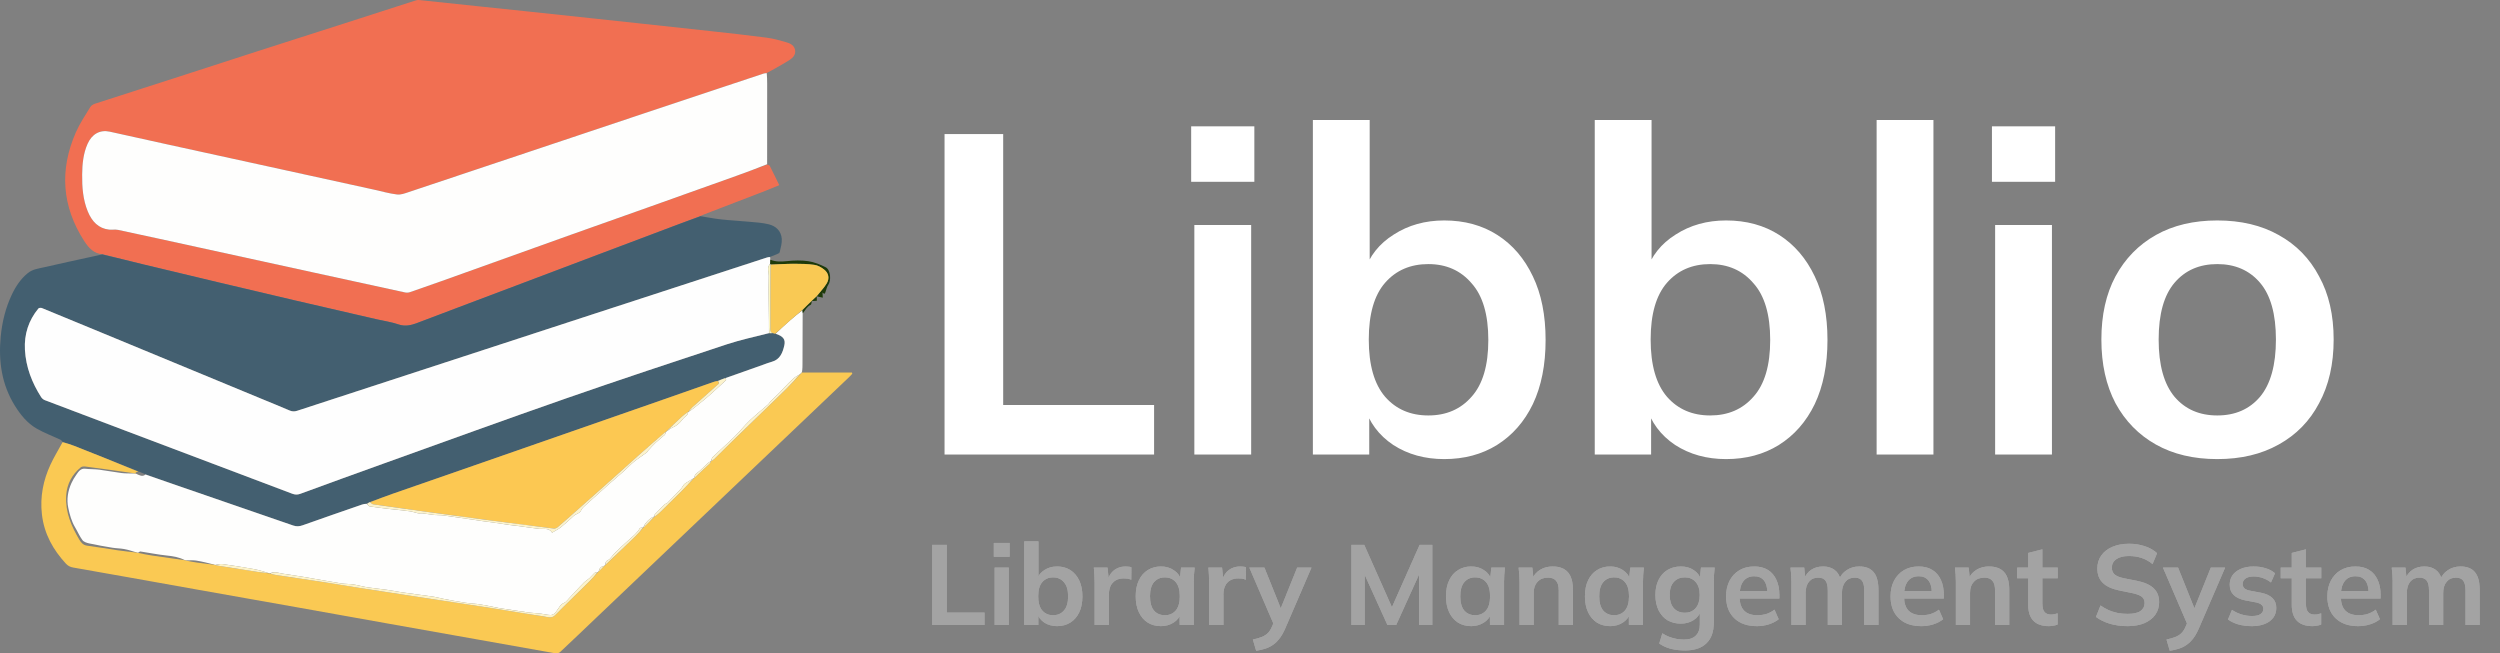 <svg width="176" height="46" viewBox="0 0 176 46" fill="none" xmlns="http://www.w3.org/2000/svg">
<rect x="0" y="0" width="176" height="46" fill="#808080" stroke="none"/>
<path d="M7.22 17.899C6.627 17.858 6.257 17.48 5.927 16.967C4.365 14.539 4.171 11.987 5.338 9.322C5.613 8.694 6 8.123 6.355 7.538C6.423 7.425 6.568 7.34 6.693 7.299C8.82 6.608 10.95 5.928 13.079 5.242C14.758 4.701 16.435 4.152 18.114 3.612C20.14 2.96 22.168 2.315 24.194 1.664C25.857 1.13 27.52 0.591 29.183 0.057C29.284 0.024 29.394 -0.008 29.496 0.002C30.936 0.15 32.376 0.306 33.816 0.458C34.921 0.574 36.026 0.687 37.131 0.804C38.596 0.959 40.061 1.116 41.525 1.273C42.752 1.404 43.98 1.536 45.207 1.668C46.802 1.84 48.398 2.01 49.993 2.187C51.326 2.335 52.66 2.478 53.99 2.654C54.468 2.717 54.941 2.852 55.407 2.991C55.66 3.066 55.923 3.21 55.975 3.531C56.026 3.846 55.826 4.065 55.604 4.209C55.202 4.468 54.783 4.694 54.369 4.931C54.255 4.997 54.135 5.051 53.989 5.128C53.889 5.158 53.814 5.161 53.745 5.184C52.722 5.522 51.7 5.863 50.677 6.203C48.877 6.803 47.076 7.402 45.276 8.003C42.524 8.923 39.773 9.844 37.021 10.765C34.278 11.683 31.535 12.605 28.791 13.517C28.519 13.608 28.226 13.724 27.956 13.693C27.411 13.629 26.875 13.471 26.335 13.353C24.143 12.872 21.952 12.391 19.76 11.912C17.125 11.335 14.49 10.761 11.855 10.183C10.478 9.881 9.101 9.571 7.724 9.269C7.038 9.119 6.469 9.437 6.163 10.134C5.863 10.817 5.792 11.547 5.785 12.294C5.775 13.187 5.844 14.065 6.182 14.889C6.474 15.601 6.941 16.085 7.681 16.165C7.891 16.188 8.11 16.14 8.315 16.184C10.25 16.597 12.184 17.022 14.117 17.445C16.792 18.029 19.466 18.614 22.141 19.198C24.268 19.663 26.395 20.13 28.524 20.59C28.63 20.613 28.753 20.604 28.857 20.569C29.587 20.32 30.315 20.064 31.041 19.804C34.127 18.7 37.211 17.592 40.297 16.489C42.11 15.841 43.926 15.203 45.739 14.558C47.779 13.832 49.819 13.105 51.858 12.374C52.576 12.117 53.29 11.848 54.006 11.584C54.069 11.613 54.163 11.622 54.189 11.672C54.414 12.111 54.626 12.557 54.86 13.036C54.51 13.179 54.2 13.312 53.885 13.434C52.428 13.997 50.969 14.556 49.511 15.117C49.457 15.138 49.405 15.166 49.323 15.204C48.804 15.4 48.314 15.583 47.824 15.767C46.021 16.447 44.217 17.126 42.414 17.807C40.829 18.405 39.244 19.006 37.659 19.605C36.128 20.183 34.597 20.759 33.067 21.337C31.831 21.804 30.595 22.27 29.361 22.74C28.929 22.904 28.512 22.998 28.045 22.837C27.554 22.667 27.035 22.597 26.529 22.48C24.608 22.038 22.686 21.597 20.767 21.149C18.992 20.735 17.218 20.315 15.444 19.893C13.662 19.47 11.881 19.045 10.101 18.615C9.139 18.383 8.18 18.139 7.22 17.899Z" fill="#F16F52"/>
<path d="M7.203 17.909C8.18 18.138 9.139 18.383 10.101 18.615C11.881 19.045 13.662 19.47 15.444 19.893C17.218 20.315 18.991 20.735 20.767 21.149C22.686 21.597 24.607 22.038 26.528 22.48C27.035 22.597 27.554 22.666 28.045 22.836C28.512 22.998 28.929 22.904 29.36 22.74C30.595 22.27 31.831 21.804 33.066 21.337C34.597 20.759 36.128 20.183 37.658 19.604C39.244 19.006 40.829 18.405 42.414 17.807C44.217 17.126 46.02 16.447 47.824 15.767C48.313 15.583 48.803 15.4 49.312 15.22C49.809 15.299 50.286 15.394 50.766 15.446C51.403 15.516 52.043 15.545 52.68 15.606C53.169 15.653 53.666 15.674 54.141 15.796C54.608 15.917 54.995 16.242 55.037 16.817C55.06 17.125 54.957 17.448 54.889 17.759C54.876 17.819 54.764 17.862 54.691 17.895C54.548 17.961 54.4 18.015 54.222 18.08C54.127 18.1 54.061 18.107 53.999 18.127C49.869 19.472 45.739 20.818 41.609 22.165C38.195 23.279 34.781 24.395 31.367 25.508C27.883 26.645 24.398 27.779 20.915 28.92C20.722 28.983 20.558 28.972 20.373 28.892C19.723 28.613 19.068 28.348 18.414 28.078C14.457 26.441 10.5 24.805 6.542 23.168C5.344 22.672 4.147 22.174 2.947 21.686C2.875 21.657 2.741 21.67 2.697 21.723C2.021 22.546 1.693 23.52 1.755 24.625C1.824 25.856 2.255 26.951 2.892 27.952C2.953 28.047 3.056 28.133 3.155 28.171C5 28.875 6.847 29.572 8.694 30.269C12.653 31.764 16.612 33.256 20.568 34.756C20.765 34.831 20.933 34.84 21.134 34.767C23.117 34.039 25.102 33.316 27.09 32.603C31.349 31.076 35.601 29.527 39.871 28.04C43.642 26.727 47.429 25.474 51.217 24.224C52.174 23.908 53.162 23.707 54.155 23.456C54.255 23.458 54.336 23.458 54.431 23.465C54.488 23.48 54.53 23.489 54.591 23.503C55.124 23.668 55.311 23.878 55.218 24.306C55.103 24.83 54.906 25.312 54.352 25.463C54.13 25.524 53.913 25.611 53.695 25.688C52.821 25.998 51.947 26.308 51.055 26.617C50.865 26.682 50.694 26.748 50.504 26.815C50.405 26.838 50.325 26.857 50.247 26.885C48.712 27.422 47.178 27.961 45.643 28.496C41.547 29.924 37.451 31.351 33.355 32.777C31.451 33.439 29.546 34.096 27.643 34.761C27.113 34.947 26.588 35.151 26.045 35.346C25.963 35.383 25.897 35.419 25.812 35.451C25.689 35.471 25.583 35.487 25.482 35.522C24.089 36.005 22.696 36.486 21.307 36.979C21.079 37.06 20.874 37.076 20.64 36.995C17.912 36.047 15.18 35.11 12.449 34.169C11.714 33.916 10.981 33.66 10.236 33.39C10.065 33.315 9.905 33.254 9.731 33.182C8.22 32.577 6.724 31.98 5.226 31.389C4.958 31.284 4.683 31.203 4.411 31.111C4.361 31.059 4.319 30.986 4.26 30.958C3.694 30.692 3.105 30.476 2.563 30.162C1.929 29.796 1.452 29.213 1.049 28.567C0.128 27.088 -0.12 25.441 0.05 23.692C0.149 22.669 0.389 21.69 0.817 20.774C1.096 20.176 1.45 19.641 1.952 19.231C2.3 18.946 2.714 18.906 3.111 18.814C4.323 18.533 5.539 18.275 6.754 18.009C6.898 17.977 7.043 17.949 7.203 17.909Z" fill="#435F70"/>
<path d="M54.006 11.562C53.289 11.848 52.575 12.117 51.857 12.374C49.819 13.104 47.779 13.832 45.739 14.557C43.925 15.203 42.109 15.841 40.296 16.489C37.21 17.591 34.126 18.7 31.041 19.804C30.314 20.064 29.586 20.32 28.857 20.569C28.753 20.604 28.63 20.612 28.523 20.589C26.395 20.13 24.267 19.663 22.14 19.198C19.466 18.614 16.791 18.029 14.117 17.445C12.183 17.022 10.25 16.597 8.314 16.184C8.11 16.14 7.891 16.187 7.681 16.165C6.941 16.085 6.474 15.6 6.182 14.889C5.843 14.064 5.775 13.187 5.784 12.294C5.792 11.547 5.862 10.816 6.162 10.134C6.468 9.437 7.038 9.119 7.723 9.269C9.101 9.57 10.477 9.88 11.854 10.182C14.489 10.76 17.125 11.335 19.76 11.911C21.951 12.391 24.143 12.872 26.334 13.352C26.874 13.471 27.41 13.628 27.956 13.692C28.225 13.724 28.519 13.607 28.79 13.517C31.535 12.604 34.277 11.683 37.021 10.765C39.772 9.844 42.523 8.922 45.275 8.003C47.075 7.401 48.876 6.802 50.677 6.203C51.699 5.862 52.721 5.522 53.744 5.184C53.814 5.161 53.889 5.158 53.979 5.146C54.001 5.399 54.009 5.652 54.009 5.904C54.01 7.782 54.008 9.661 54.006 11.562Z" fill="#FEFEFD"/>
<path d="M54.135 23.453C53.162 23.707 52.174 23.909 51.218 24.224C47.429 25.474 43.642 26.727 39.872 28.04C35.601 29.527 31.349 31.076 27.09 32.604C25.102 33.317 23.117 34.039 21.134 34.767C20.934 34.84 20.765 34.831 20.569 34.756C16.612 33.256 12.653 31.764 8.695 30.27C6.848 29.572 5.001 28.875 3.156 28.171C3.056 28.133 2.953 28.047 2.893 27.952C2.255 26.951 1.824 25.856 1.755 24.626C1.694 23.52 2.021 22.547 2.698 21.724C2.741 21.67 2.875 21.657 2.947 21.686C4.147 22.174 5.345 22.673 6.543 23.168C10.5 24.805 14.457 26.441 18.415 28.078C19.068 28.348 19.723 28.613 20.373 28.893C20.558 28.973 20.722 28.984 20.916 28.92C24.398 27.779 27.883 26.645 31.367 25.509C34.781 24.395 38.195 23.279 41.609 22.165C45.739 20.818 49.869 19.473 53.999 18.127C54.061 18.107 54.127 18.1 54.21 18.095C54.228 18.142 54.227 18.183 54.225 18.264C54.223 18.398 54.22 18.49 54.203 18.587C53.975 18.844 54.126 19.144 54.12 19.41C54.096 20.483 54.125 21.556 54.134 22.629C54.136 22.904 54.135 23.178 54.135 23.453Z" fill="#FEFEFE"/>
<path d="M10.246 33.405C10.981 33.66 11.714 33.917 12.449 34.17C15.18 35.111 17.912 36.048 20.64 36.996C20.874 37.077 21.079 37.061 21.307 36.98C22.696 36.486 24.089 36.005 25.482 35.523C25.583 35.487 25.689 35.472 25.816 35.471C25.901 35.549 25.957 35.64 26.023 35.65C26.457 35.718 26.893 35.771 27.329 35.823C27.834 35.882 28.339 35.926 28.842 35.993C29.041 36.019 29.233 36.098 29.43 36.137C29.531 36.156 29.639 36.128 29.741 36.14C30.031 36.175 30.32 36.226 30.61 36.257C30.811 36.278 31.015 36.26 31.215 36.286C31.905 36.379 32.593 36.482 33.282 36.583C33.521 36.617 33.759 36.657 33.998 36.691C34.209 36.721 34.42 36.743 34.631 36.773C35.05 36.834 35.468 36.901 35.886 36.96C36.13 36.994 36.374 37.016 36.618 37.049C37.064 37.109 37.509 37.185 37.957 37.23C38.282 37.264 38.637 37.138 38.869 37.5C39.097 37.36 39.314 37.256 39.501 37.107C39.808 36.861 40.098 36.588 40.391 36.32C40.559 36.167 40.812 36.161 40.925 35.906C40.979 35.784 41.09 35.685 41.189 35.595C41.726 35.106 42.267 34.623 42.807 34.138C42.883 34.071 42.959 34.004 43.036 33.938C43.343 33.671 43.654 33.409 43.957 33.137C44.186 32.932 44.395 32.698 44.633 32.507C44.926 32.271 45.241 32.067 45.545 31.846C45.569 31.829 45.575 31.782 45.597 31.758C45.778 31.561 45.954 31.357 46.147 31.174C46.355 30.978 46.586 30.808 46.797 30.614C46.843 30.571 46.846 30.472 46.872 30.401C46.874 30.404 46.87 30.398 46.888 30.4C47.047 30.302 47.177 30.176 47.329 30.11C47.616 29.986 47.848 29.8 48.041 29.535C48.134 29.407 48.274 29.321 48.379 29.202C48.422 29.152 48.431 29.065 48.455 28.995C48.455 28.994 48.456 28.995 48.475 28.995C48.622 28.9 48.753 28.807 48.878 28.707C49.141 28.498 49.402 28.288 49.661 28.074C49.832 27.931 50 27.782 50.166 27.631C50.486 27.34 50.805 27.046 51.126 26.751C51.112 26.714 51.093 26.666 51.074 26.619C51.947 26.309 52.821 25.998 53.695 25.689C53.913 25.611 54.13 25.524 54.352 25.464C54.906 25.313 55.103 24.83 55.218 24.306C55.311 23.879 55.124 23.668 54.602 23.492C54.942 23.163 55.286 22.848 55.637 22.542C55.916 22.298 56.203 22.066 56.49 21.851C56.498 21.934 56.503 21.994 56.507 22.055C56.503 23.213 56.499 24.372 56.496 25.531C56.495 25.737 56.498 25.944 56.464 26.166C56.395 26.239 56.36 26.296 56.325 26.355C56.324 26.357 56.321 26.359 56.302 26.354C56.142 26.447 55.988 26.528 55.86 26.644C55.624 26.857 55.403 27.087 55.179 27.315C55.084 27.411 55.004 27.523 54.908 27.618C54.697 27.825 54.478 28.022 54.268 28.23C54.19 28.307 54.138 28.417 54.056 28.489C53.627 28.868 53.178 29.221 52.764 29.619C52.393 29.974 52.071 30.39 51.703 30.75C51.207 31.236 50.685 31.69 50.183 32.169C50.111 32.238 50.09 32.371 50.041 32.469C50.037 32.464 50.045 32.475 50.026 32.474C49.927 32.536 49.843 32.594 49.768 32.663C49.534 32.878 49.317 33.12 49.065 33.305C48.942 33.395 48.883 33.464 48.905 33.627C48.888 33.651 48.876 33.66 48.842 33.663C48.694 33.743 48.565 33.826 48.436 33.91C48.346 33.968 48.245 34.013 48.172 34.089C48.085 34.18 48.032 34.311 47.945 34.404C47.631 34.741 47.312 35.071 46.989 35.399C46.938 35.45 46.851 35.458 46.799 35.508C46.561 35.737 46.327 35.971 46.098 36.212C46.072 36.239 46.089 36.316 46.085 36.368C46.084 36.367 46.087 36.369 46.067 36.368C45.822 36.386 45.341 36.881 45.298 37.13C45.294 37.126 45.301 37.134 45.281 37.131C45.184 37.15 45.067 37.143 45.038 37.196C44.847 37.533 44.561 37.754 44.288 37.995C43.94 38.303 43.602 38.625 43.267 38.95C43.107 39.106 42.987 39.344 42.804 39.432C42.636 39.513 42.617 39.591 42.633 39.758C42.606 39.791 42.585 39.81 42.546 39.829C42.321 39.871 42.188 39.997 42.147 40.23C42.146 40.23 42.144 40.229 42.131 40.232C42.111 40.25 42.102 40.265 42.092 40.281C42.091 40.282 42.094 40.283 42.074 40.279C41.986 40.294 41.903 40.292 41.854 40.335C41.73 40.446 41.626 40.586 41.503 40.699C41.38 40.811 41.232 40.893 41.112 41.009C40.901 41.215 40.702 41.436 40.499 41.652C40.349 41.812 40.201 41.974 40.051 42.134C39.972 42.22 39.898 42.316 39.808 42.386C39.711 42.461 39.574 42.488 39.496 42.578C39.343 42.755 39.232 42.975 39.078 43.15C39.003 43.235 38.867 43.301 38.761 43.298C38.536 43.293 38.314 43.229 38.09 43.203C37.792 43.168 37.492 43.156 37.195 43.116C36.646 43.041 36.099 42.954 35.551 42.871C35.405 42.849 35.258 42.831 35.114 42.803C34.684 42.72 34.257 42.621 33.825 42.552C33.461 42.494 33.091 42.483 32.727 42.428C32.239 42.354 31.753 42.26 31.268 42.168C31.029 42.123 30.793 42.051 30.553 42.012C30.152 41.947 29.75 41.901 29.348 41.846C28.988 41.796 28.628 41.749 28.269 41.694C27.921 41.641 27.575 41.571 27.226 41.521C26.767 41.456 26.305 41.414 25.847 41.343C25.523 41.292 25.206 41.194 24.883 41.145C24.595 41.101 24.299 41.117 24.011 41.07C23.099 40.922 22.189 40.753 21.277 40.597C20.82 40.52 20.363 40.45 19.905 40.385C19.612 40.343 19.318 40.189 19.006 40.374C18.968 40.371 18.947 40.367 18.92 40.346C18.561 40.237 18.213 40.125 17.857 40.06C17.128 39.928 16.396 39.813 15.662 39.71C15.504 39.688 15.335 39.746 15.155 39.769C15.118 39.768 15.097 39.765 15.068 39.744C14.644 39.637 14.23 39.531 13.81 39.464C13.576 39.426 13.334 39.453 13.08 39.451C13.042 39.448 13.021 39.444 12.993 39.423C12.592 39.221 12.18 39.154 11.753 39.11C11.127 39.047 10.507 38.917 9.884 38.824C9.839 38.818 9.785 38.881 9.718 38.912C9.664 38.908 9.628 38.904 9.585 38.882C9.296 38.791 9.016 38.702 8.731 38.651C8.458 38.601 8.176 38.604 7.902 38.558C7.361 38.469 6.821 38.373 6.285 38.257C6.115 38.22 5.905 38.158 5.805 38.025C5.6 37.753 5.465 37.42 5.286 37.122C5.035 36.703 4.906 36.23 4.807 35.755C4.68 35.154 4.78 34.562 5.03 34.009C5.12 33.811 5.233 33.623 5.356 33.448C5.517 33.219 5.663 32.962 5.995 33C6.325 33.038 6.661 33.024 6.991 33.066C7.519 33.133 8.043 33.239 8.571 33.304C8.858 33.34 9.15 33.326 9.458 33.333C9.514 33.333 9.551 33.334 9.593 33.355C9.811 33.456 10.023 33.593 10.246 33.405Z" fill="#FEFEFD"/>
<path d="M9.593 38.9C9.629 38.904 9.665 38.908 9.731 38.928C10.082 39.001 10.403 39.065 10.725 39.113C11.483 39.226 12.242 39.331 13.001 39.439C13.022 39.443 13.043 39.447 13.095 39.465C13.357 39.519 13.589 39.566 13.822 39.599C14.24 39.657 14.658 39.707 15.076 39.761C15.098 39.764 15.119 39.767 15.17 39.784C15.32 39.818 15.44 39.839 15.561 39.858C16.425 39.994 17.289 40.132 18.153 40.265C18.41 40.305 18.669 40.331 18.927 40.363C18.948 40.367 18.969 40.37 19.021 40.387C19.172 40.426 19.291 40.459 19.413 40.477C20.558 40.65 21.704 40.817 22.849 40.993C23.686 41.122 24.521 41.267 25.357 41.397C26.916 41.639 28.476 41.877 30.035 42.115C31.473 42.334 32.913 42.546 34.35 42.77C35.65 42.973 36.946 43.2 38.248 43.388C38.521 43.427 38.826 43.578 39.092 43.303C39.451 42.933 39.82 42.576 40.187 42.215C40.626 41.783 41.069 41.357 41.505 40.921C41.709 40.717 41.899 40.496 42.095 40.282C42.095 40.282 42.092 40.282 42.105 40.276C42.133 40.261 42.142 40.247 42.145 40.228C42.145 40.228 42.147 40.229 42.164 40.226C42.31 40.092 42.437 39.96 42.565 39.828C42.586 39.809 42.607 39.79 42.65 39.752C43.367 39.068 44.065 38.406 44.755 37.735C44.948 37.548 45.121 37.334 45.302 37.133C45.302 37.133 45.295 37.126 45.316 37.127C45.588 36.876 45.838 36.622 46.088 36.369C46.088 36.369 46.085 36.366 46.103 36.365C46.244 36.259 46.373 36.162 46.489 36.049C46.968 35.583 47.445 35.116 47.918 34.642C48.237 34.322 48.548 33.991 48.862 33.665C48.877 33.659 48.889 33.65 48.921 33.618C49.29 33.272 49.639 32.946 49.985 32.614C50.018 32.583 50.026 32.522 50.046 32.474C50.046 32.474 50.038 32.463 50.059 32.467C50.154 32.416 50.234 32.369 50.299 32.305C50.673 31.939 51.04 31.566 51.414 31.201C52.105 30.527 52.798 29.857 53.491 29.186C54.123 28.573 54.76 27.966 55.386 27.346C55.707 27.028 56.01 26.688 56.322 26.358C56.322 26.358 56.325 26.356 56.34 26.349C56.394 26.304 56.432 26.266 56.47 26.227C57.639 26.227 58.809 26.227 59.978 26.227C59.986 26.257 59.993 26.286 60.001 26.316C59.927 26.393 59.856 26.474 59.778 26.548C56.97 29.221 54.162 31.894 51.353 34.566C48.197 37.57 45.04 40.573 41.883 43.577C41.069 44.351 40.259 45.131 39.439 45.897C39.36 45.971 39.216 46.014 39.113 45.996C37.262 45.674 35.414 45.34 33.565 45.01C31.489 44.64 29.413 44.273 27.338 43.903C25.245 43.53 23.154 43.153 21.061 42.781C18.685 42.358 16.308 41.938 13.931 41.516C12.35 41.235 10.77 40.951 9.189 40.669C7.843 40.428 6.497 40.186 5.15 39.954C4.946 39.918 4.784 39.838 4.636 39.677C3.748 38.712 3.11 37.602 2.951 36.212C2.809 34.971 3.045 33.802 3.557 32.702C3.806 32.166 4.117 31.664 4.406 31.129C4.684 31.203 4.959 31.283 5.226 31.389C6.725 31.98 8.221 32.576 9.725 33.199C9.671 33.234 9.608 33.242 9.545 33.25C9.559 33.278 9.574 33.307 9.589 33.335C9.552 33.334 9.515 33.332 9.444 33.318C8.288 33.152 7.166 32.995 6.042 32.848C5.925 32.833 5.771 32.83 5.687 32.899C5.081 33.399 4.707 34.066 4.658 34.902C4.591 36.066 5.031 37.064 5.592 38.005C5.713 38.21 5.87 38.381 6.131 38.415C6.856 38.509 7.577 38.638 8.301 38.743C8.73 38.805 9.162 38.848 9.593 38.9Z" fill="#FAC953"/>
<path d="M54.219 18.581C54.221 18.489 54.223 18.397 54.231 18.283C54.617 18.442 55.005 18.425 55.413 18.382C55.906 18.33 56.414 18.314 56.903 18.387C57.323 18.45 57.742 18.619 58.13 18.817C58.474 18.991 58.534 19.749 58.298 20.071C58.211 20.188 58.19 20.361 58.129 20.504C58.091 20.594 58.09 20.789 57.903 20.589C57.911 20.735 57.917 20.84 57.924 20.956C57.775 20.921 57.659 20.894 57.521 20.867C57.499 20.867 57.493 20.861 57.501 20.845C57.74 20.542 58.004 20.277 58.196 19.96C58.412 19.602 58.343 19.234 58.026 18.983C57.826 18.825 57.58 18.683 57.341 18.648C56.864 18.578 56.378 18.569 55.896 18.57C55.348 18.57 54.799 18.609 54.245 18.616C54.233 18.595 54.226 18.588 54.219 18.581Z" fill="#1D3A09"/>
<path d="M56.523 22.051C56.502 21.994 56.498 21.933 56.496 21.834C56.714 21.592 56.929 21.389 57.147 21.189C57.15 21.193 57.156 21.201 57.156 21.201C57.129 21.29 57.124 21.435 57.073 21.458C56.815 21.575 56.694 21.826 56.523 22.051Z" fill="#1D3A09"/>
<path d="M57.501 20.869C57.504 20.966 57.504 21.061 57.504 21.173C57.403 21.18 57.3 21.186 57.177 21.196C57.157 21.2 57.151 21.192 57.156 21.172C57.271 21.055 57.382 20.958 57.493 20.861C57.493 20.861 57.498 20.867 57.501 20.869Z" fill="#1D3A09"/>
<path d="M56.464 26.216C56.43 26.267 56.392 26.305 56.34 26.348C56.36 26.296 56.394 26.239 56.446 26.18C56.464 26.178 56.461 26.204 56.464 26.216Z" fill="#FDF3CA"/>
<path d="M26.061 35.347C26.588 35.151 27.113 34.947 27.643 34.762C29.546 34.097 31.451 33.44 33.355 32.777C37.451 31.352 41.547 29.925 45.643 28.497C47.178 27.962 48.712 27.422 50.247 26.885C50.325 26.858 50.405 26.838 50.52 26.824C50.708 26.983 50.557 27.051 50.481 27.12C49.895 27.646 49.303 28.165 48.718 28.691C48.62 28.779 48.543 28.893 48.456 28.995C48.456 28.995 48.455 28.994 48.438 28.997C48.284 29.108 48.139 29.208 48.01 29.327C47.627 29.68 47.249 30.041 46.87 30.398C46.87 30.398 46.875 30.404 46.856 30.405C46.216 30.951 45.594 31.492 44.976 32.041C44.269 32.669 43.567 33.305 42.861 33.934C42.149 34.57 41.435 35.203 40.721 35.836C40.242 36.26 39.765 36.685 39.28 37.1C39.203 37.166 39.084 37.222 38.992 37.21C37.48 37.024 35.968 36.828 34.458 36.629C32.999 36.436 31.542 36.239 30.084 36.04C28.806 35.865 27.529 35.687 26.252 35.502C26.183 35.492 26.124 35.401 26.061 35.347Z" fill="#FCC852"/>
<path d="M57.5 20.845C57.381 20.958 57.27 21.055 57.152 21.169C56.93 21.388 56.715 21.591 56.493 21.811C56.203 22.065 55.916 22.297 55.637 22.541C55.286 22.847 54.942 23.162 54.584 23.485C54.53 23.489 54.488 23.48 54.42 23.45C54.242 23.401 54.236 23.282 54.236 23.146C54.239 22.56 54.233 21.974 54.235 21.388C54.238 20.469 54.245 19.55 54.25 18.631C54.798 18.609 55.347 18.57 55.895 18.569C56.377 18.569 56.863 18.578 57.34 18.648C57.579 18.683 57.825 18.824 58.025 18.983C58.342 19.233 58.411 19.602 58.195 19.96C58.003 20.277 57.739 20.541 57.5 20.845Z" fill="#F9C954"/>
<path d="M26.045 35.346C26.124 35.4 26.183 35.491 26.252 35.501C27.529 35.687 28.806 35.864 30.084 36.039C31.542 36.238 32.999 36.435 34.458 36.628C35.968 36.828 37.48 37.023 38.992 37.21C39.084 37.221 39.203 37.165 39.28 37.099C39.765 36.684 40.242 36.259 40.721 35.835C41.435 35.202 42.149 34.569 42.861 33.934C43.567 33.304 44.269 32.668 44.976 32.04C45.594 31.491 46.216 30.95 46.853 30.401C46.847 30.471 46.843 30.57 46.797 30.613C46.586 30.808 46.356 30.977 46.147 31.174C45.954 31.356 45.779 31.561 45.597 31.757C45.575 31.781 45.57 31.828 45.545 31.846C45.242 32.066 44.927 32.27 44.633 32.506C44.395 32.697 44.187 32.931 43.957 33.137C43.654 33.408 43.344 33.67 43.036 33.937C42.96 34.003 42.883 34.07 42.808 34.138C42.268 34.622 41.726 35.105 41.189 35.594C41.09 35.685 40.98 35.783 40.926 35.906C40.813 36.16 40.559 36.166 40.392 36.319C40.099 36.587 39.809 36.86 39.501 37.106C39.314 37.256 39.097 37.359 38.869 37.499C38.638 37.138 38.283 37.263 37.957 37.23C37.51 37.184 37.065 37.108 36.618 37.048C36.375 37.016 36.13 36.994 35.887 36.959C35.468 36.9 35.05 36.833 34.632 36.773C34.421 36.742 34.209 36.72 33.999 36.69C33.76 36.656 33.521 36.617 33.282 36.582C32.594 36.482 31.905 36.378 31.215 36.286C31.016 36.259 30.811 36.277 30.61 36.256C30.32 36.225 30.032 36.174 29.742 36.139C29.639 36.127 29.532 36.155 29.431 36.136C29.233 36.097 29.041 36.018 28.843 35.992C28.34 35.925 27.834 35.881 27.33 35.822C26.894 35.771 26.458 35.717 26.024 35.65C25.957 35.639 25.901 35.548 25.836 35.475C25.898 35.419 25.964 35.383 26.045 35.346Z" fill="#FCF3CC"/>
<path d="M48.475 28.995C48.543 28.893 48.62 28.778 48.718 28.691C49.303 28.164 49.895 27.646 50.48 27.119C50.557 27.051 50.708 26.982 50.539 26.824C50.694 26.748 50.865 26.682 51.055 26.617C51.093 26.666 51.112 26.714 51.126 26.75C50.805 27.046 50.487 27.34 50.166 27.631C50 27.782 49.832 27.931 49.661 28.073C49.402 28.288 49.141 28.498 48.878 28.707C48.753 28.807 48.622 28.899 48.475 28.995Z" fill="#FCF3CC"/>
<path d="M54.245 18.617C54.245 19.551 54.238 20.47 54.235 21.389C54.233 21.975 54.239 22.561 54.236 23.147C54.236 23.283 54.242 23.402 54.405 23.445C54.336 23.459 54.255 23.459 54.155 23.456C54.135 23.179 54.135 22.904 54.133 22.63C54.125 21.556 54.096 20.483 54.12 19.411C54.125 19.144 53.975 18.844 54.202 18.588C54.225 18.589 54.232 18.596 54.245 18.617Z" fill="#FBF5C3"/>
<path d="M42.073 40.278C41.897 40.496 41.707 40.717 41.503 40.921C41.067 41.357 40.624 41.784 40.185 42.215C39.819 42.576 39.449 42.934 39.09 43.304C38.824 43.578 38.52 43.427 38.246 43.388C36.945 43.2 35.648 42.973 34.348 42.77C32.911 42.546 31.471 42.334 30.033 42.115C28.474 41.877 26.914 41.64 25.355 41.397C24.519 41.267 23.684 41.122 22.848 40.993C21.703 40.817 20.556 40.65 19.411 40.477C19.29 40.459 19.17 40.426 19.035 40.387C19.317 40.188 19.611 40.343 19.904 40.384C20.362 40.449 20.82 40.519 21.276 40.597C22.188 40.752 23.098 40.921 24.01 41.07C24.298 41.117 24.594 41.101 24.882 41.144C25.206 41.193 25.523 41.292 25.846 41.342C26.304 41.413 26.766 41.455 27.225 41.52C27.574 41.57 27.92 41.64 28.268 41.694C28.627 41.749 28.987 41.795 29.347 41.845C29.749 41.9 30.151 41.947 30.552 42.011C30.792 42.05 31.028 42.122 31.267 42.167C31.753 42.259 32.238 42.353 32.726 42.427C33.09 42.482 33.46 42.493 33.825 42.551C34.256 42.62 34.683 42.72 35.113 42.803C35.258 42.831 35.404 42.849 35.55 42.871C36.098 42.953 36.645 43.041 37.194 43.115C37.491 43.155 37.791 43.167 38.089 43.202C38.313 43.229 38.536 43.292 38.76 43.298C38.866 43.3 39.002 43.234 39.077 43.149C39.232 42.975 39.342 42.754 39.495 42.578C39.573 42.487 39.71 42.461 39.807 42.385C39.897 42.315 39.971 42.219 40.05 42.134C40.2 41.973 40.348 41.811 40.498 41.651C40.701 41.435 40.9 41.214 41.112 41.009C41.231 40.892 41.379 40.81 41.502 40.698C41.626 40.585 41.729 40.446 41.853 40.335C41.902 40.291 41.985 40.293 42.073 40.278Z" fill="#FDF3C8"/>
<path d="M56.302 26.354C56.009 26.688 55.706 27.029 55.385 27.347C54.758 27.966 54.122 28.573 53.49 29.186C52.797 29.857 52.103 30.527 51.413 31.201C51.039 31.566 50.672 31.939 50.298 32.305C50.233 32.37 50.153 32.416 50.062 32.472C50.09 32.37 50.111 32.237 50.183 32.168C50.685 31.689 51.207 31.235 51.703 30.749C52.071 30.389 52.393 29.973 52.764 29.618C53.178 29.221 53.627 28.867 54.056 28.488C54.137 28.416 54.19 28.306 54.268 28.229C54.478 28.021 54.697 27.824 54.908 27.617C55.004 27.523 55.084 27.41 55.179 27.314C55.403 27.087 55.624 26.856 55.859 26.643C55.988 26.528 56.141 26.446 56.302 26.354Z" fill="#FDF3CA"/>
<path d="M48.842 33.662C48.546 33.991 48.236 34.322 47.916 34.642C47.444 35.116 46.966 35.583 46.487 36.049C46.371 36.162 46.243 36.259 46.103 36.366C46.089 36.315 46.071 36.238 46.097 36.211C46.326 35.971 46.56 35.736 46.798 35.507C46.851 35.457 46.938 35.449 46.988 35.398C47.311 35.071 47.631 34.74 47.945 34.403C48.031 34.31 48.084 34.18 48.172 34.089C48.245 34.012 48.346 33.967 48.435 33.909C48.564 33.825 48.694 33.742 48.842 33.662Z" fill="#FDF3CA"/>
<path d="M45.281 37.131C45.12 37.335 44.947 37.548 44.754 37.736C44.064 38.406 43.366 39.068 42.655 39.738C42.617 39.59 42.636 39.513 42.804 39.432C42.987 39.343 43.107 39.106 43.267 38.95C43.602 38.625 43.94 38.302 44.288 37.995C44.561 37.754 44.847 37.532 45.038 37.195C45.067 37.143 45.184 37.149 45.281 37.131Z" fill="#FDF3CA"/>
<path d="M18.921 40.346C18.669 40.332 18.41 40.305 18.153 40.266C17.289 40.133 16.425 39.995 15.561 39.859C15.44 39.84 15.32 39.819 15.185 39.783C15.336 39.746 15.504 39.688 15.663 39.71C16.396 39.813 17.129 39.928 17.858 40.06C18.214 40.125 18.562 40.237 18.921 40.346Z" fill="#FDF3C8"/>
<path d="M46.889 30.399C47.25 30.04 47.627 29.68 48.01 29.327C48.139 29.208 48.284 29.108 48.439 28.997C48.431 29.065 48.423 29.152 48.379 29.202C48.274 29.321 48.135 29.407 48.041 29.535C47.849 29.8 47.617 29.986 47.329 30.11C47.177 30.176 47.047 30.302 46.889 30.399Z" fill="#FCF3CC"/>
<path d="M50.027 32.474C50.026 32.522 50.017 32.584 49.984 32.615C49.639 32.946 49.289 33.273 48.926 33.608C48.883 33.464 48.942 33.395 49.065 33.305C49.317 33.12 49.534 32.878 49.768 32.663C49.843 32.593 49.928 32.536 50.027 32.474Z" fill="#FDF3CA"/>
<path d="M46.066 36.368C45.836 36.623 45.586 36.877 45.318 37.132C45.34 36.881 45.822 36.386 46.066 36.368Z" fill="#FDF3CA"/>
<path d="M42.545 39.829C42.436 39.96 42.308 40.092 42.164 40.227C42.187 39.996 42.321 39.871 42.545 39.829Z" fill="#FDF3C8"/>
<path d="M42.13 40.231C42.14 40.248 42.131 40.262 42.104 40.276C42.101 40.265 42.11 40.249 42.13 40.231Z" fill="#FDF3C8"/>
<path d="M66.496 32V9.44H70.624V28.512H81.248V32H66.496ZM84.082 32V15.84H88.082V32H84.082ZM83.858 12.8V8.896H88.306V12.8H83.858ZM101.674 32.32C100.309 32.32 99.114 31.989 98.09 31.328C97.066 30.645 96.383 29.728 96.042 28.576H96.394V32H92.426V8.448H96.426V19.136H96.042C96.405 18.027 97.098 17.152 98.122 16.512C99.146 15.851 100.33 15.52 101.674 15.52C103.103 15.52 104.351 15.861 105.418 16.544C106.485 17.227 107.317 18.197 107.914 19.456C108.511 20.693 108.81 22.187 108.81 23.936C108.81 25.685 108.511 27.189 107.914 28.448C107.317 29.685 106.474 30.645 105.386 31.328C104.319 31.989 103.082 32.32 101.674 32.32ZM100.554 29.248C101.813 29.248 102.826 28.811 103.594 27.936C104.383 27.061 104.778 25.728 104.778 23.936C104.778 22.144 104.383 20.811 103.594 19.936C102.826 19.04 101.813 18.592 100.554 18.592C99.295 18.592 98.282 19.029 97.514 19.904C96.746 20.779 96.362 22.112 96.362 23.904C96.362 25.696 96.746 27.04 97.514 27.936C98.282 28.811 99.295 29.248 100.554 29.248ZM121.518 32.32C120.152 32.32 118.958 31.989 117.934 31.328C116.91 30.645 116.227 29.728 115.886 28.576H116.238V32H112.27V8.448H116.27V19.136H115.886C116.248 18.027 116.942 17.152 117.966 16.512C118.99 15.851 120.174 15.52 121.518 15.52C122.947 15.52 124.195 15.861 125.262 16.544C126.328 17.227 127.16 18.197 127.758 19.456C128.355 20.693 128.654 22.187 128.654 23.936C128.654 25.685 128.355 27.189 127.758 28.448C127.16 29.685 126.318 30.645 125.23 31.328C124.163 31.989 122.926 32.32 121.518 32.32ZM120.398 29.248C121.656 29.248 122.67 28.811 123.438 27.936C124.227 27.061 124.622 25.728 124.622 23.936C124.622 22.144 124.227 20.811 123.438 19.936C122.67 19.04 121.656 18.592 120.398 18.592C119.139 18.592 118.126 19.029 117.358 19.904C116.59 20.779 116.206 22.112 116.206 23.904C116.206 25.696 116.59 27.04 117.358 27.936C118.126 28.811 119.139 29.248 120.398 29.248ZM132.114 32V8.448H136.114V32H132.114ZM140.457 32V15.84H144.457V32H140.457ZM140.233 12.8V8.896H144.681V12.8H140.233ZM156.097 32.32C154.433 32.32 152.993 31.979 151.777 31.296C150.561 30.613 149.612 29.643 148.929 28.384C148.268 27.125 147.937 25.632 147.937 23.904C147.937 22.176 148.268 20.693 148.929 19.456C149.612 18.197 150.561 17.227 151.777 16.544C152.993 15.861 154.433 15.52 156.097 15.52C157.761 15.52 159.201 15.861 160.417 16.544C161.654 17.227 162.604 18.197 163.265 19.456C163.948 20.693 164.289 22.176 164.289 23.904C164.289 25.632 163.948 27.125 163.265 28.384C162.604 29.643 161.654 30.613 160.417 31.296C159.201 31.979 157.761 32.32 156.097 32.32ZM156.097 29.248C157.356 29.248 158.358 28.811 159.105 27.936C159.852 27.04 160.225 25.696 160.225 23.904C160.225 22.112 159.852 20.779 159.105 19.904C158.358 19.029 157.356 18.592 156.097 18.592C154.838 18.592 153.836 19.029 153.089 19.904C152.342 20.779 151.969 22.112 151.969 23.904C151.969 25.696 152.342 27.04 153.089 27.936C153.836 28.811 154.838 29.248 156.097 29.248Z" fill="white"/>
<path d="M65.624 44V38.36H66.656V43.128H69.312V44H65.624ZM70.021 44V39.96H71.021V44H70.021ZM69.965 39.2V38.224H71.077V39.2H69.965ZM74.418 44.08C74.077 44.08 73.778 43.997 73.522 43.832C73.266 43.661 73.096 43.432 73.01 43.144H73.099V44H72.106V38.112H73.106V40.784H73.01C73.101 40.507 73.275 40.288 73.531 40.128C73.787 39.963 74.082 39.88 74.418 39.88C74.776 39.88 75.088 39.965 75.355 40.136C75.621 40.307 75.829 40.549 75.978 40.864C76.128 41.173 76.203 41.547 76.203 41.984C76.203 42.421 76.128 42.797 75.978 43.112C75.829 43.421 75.618 43.661 75.347 43.832C75.08 43.997 74.77 44.08 74.418 44.08ZM74.138 43.312C74.453 43.312 74.707 43.203 74.898 42.984C75.096 42.765 75.195 42.432 75.195 41.984C75.195 41.536 75.096 41.203 74.898 40.984C74.707 40.76 74.453 40.648 74.138 40.648C73.824 40.648 73.57 40.757 73.379 40.976C73.186 41.195 73.091 41.528 73.091 41.976C73.091 42.424 73.186 42.76 73.379 42.984C73.57 43.203 73.824 43.312 74.138 43.312ZM77.059 44V40.992C77.059 40.821 77.054 40.648 77.043 40.472C77.038 40.296 77.025 40.125 77.003 39.96H77.971L78.083 41.064H77.923C77.977 40.797 78.065 40.576 78.187 40.4C78.315 40.224 78.47 40.093 78.651 40.008C78.833 39.923 79.03 39.88 79.243 39.88C79.339 39.88 79.417 39.885 79.475 39.896C79.534 39.901 79.593 39.915 79.651 39.936L79.643 40.816C79.542 40.773 79.454 40.747 79.379 40.736C79.31 40.725 79.222 40.72 79.115 40.72C78.886 40.72 78.691 40.768 78.531 40.864C78.377 40.96 78.259 41.093 78.179 41.264C78.105 41.435 78.067 41.629 78.067 41.848V44H77.059ZM81.729 44.08C81.377 44.08 81.068 43.997 80.801 43.832C80.534 43.661 80.326 43.419 80.177 43.104C80.028 42.789 79.953 42.413 79.953 41.976C79.953 41.539 80.028 41.165 80.177 40.856C80.326 40.541 80.534 40.301 80.801 40.136C81.068 39.965 81.377 39.88 81.729 39.88C82.07 39.88 82.369 39.965 82.625 40.136C82.886 40.301 83.06 40.525 83.145 40.808H83.057L83.145 39.96H84.105C84.089 40.125 84.073 40.293 84.057 40.464C84.046 40.635 84.041 40.803 84.041 40.968V44H83.049L83.041 43.168H83.137C83.052 43.445 82.878 43.667 82.617 43.832C82.356 43.997 82.06 44.08 81.729 44.08ZM82.009 43.312C82.324 43.312 82.577 43.203 82.769 42.984C82.961 42.76 83.057 42.424 83.057 41.976C83.057 41.528 82.961 41.195 82.769 40.976C82.577 40.757 82.324 40.648 82.009 40.648C81.694 40.648 81.441 40.757 81.249 40.976C81.057 41.195 80.961 41.528 80.961 41.976C80.961 42.424 81.054 42.76 81.241 42.984C81.433 43.203 81.689 43.312 82.009 43.312ZM85.122 44V40.992C85.122 40.821 85.117 40.648 85.106 40.472C85.101 40.296 85.087 40.125 85.066 39.96H86.034L86.146 41.064H85.986C86.039 40.797 86.127 40.576 86.25 40.4C86.378 40.224 86.533 40.093 86.714 40.008C86.895 39.923 87.093 39.88 87.306 39.88C87.402 39.88 87.479 39.885 87.538 39.896C87.597 39.901 87.655 39.915 87.714 39.936L87.706 40.816C87.605 40.773 87.517 40.747 87.442 40.736C87.373 40.725 87.285 40.72 87.178 40.72C86.949 40.72 86.754 40.768 86.594 40.864C86.439 40.96 86.322 41.093 86.242 41.264C86.167 41.435 86.13 41.629 86.13 41.848V44H85.122ZM88.433 45.816L88.201 45.024C88.451 44.971 88.662 44.909 88.833 44.84C89.003 44.771 89.145 44.68 89.257 44.568C89.369 44.456 89.462 44.312 89.537 44.136L89.737 43.664L89.713 44.056L87.953 39.96H89.017L90.281 43.112H90.049L91.321 39.96H92.329L90.489 44.224C90.366 44.512 90.233 44.749 90.089 44.936C89.945 45.128 89.79 45.28 89.625 45.392C89.459 45.509 89.278 45.6 89.081 45.664C88.883 45.728 88.667 45.779 88.433 45.816ZM95.14 44V38.36H96.044L98.116 43.024H97.868L99.94 38.36H100.836V44H99.9V39.816H100.188L98.292 44H97.676L95.78 39.816H96.076V44H95.14ZM103.573 44.08C103.221 44.08 102.911 43.997 102.645 43.832C102.378 43.661 102.17 43.419 102.021 43.104C101.871 42.789 101.797 42.413 101.797 41.976C101.797 41.539 101.871 41.165 102.021 40.856C102.17 40.541 102.378 40.301 102.645 40.136C102.911 39.965 103.221 39.88 103.573 39.88C103.914 39.88 104.213 39.965 104.469 40.136C104.73 40.301 104.903 40.525 104.989 40.808H104.901L104.989 39.96H105.949C105.933 40.125 105.917 40.293 105.901 40.464C105.89 40.635 105.885 40.803 105.885 40.968V44H104.893L104.885 43.168H104.981C104.895 43.445 104.722 43.667 104.461 43.832C104.199 43.997 103.903 44.08 103.573 44.08ZM103.853 43.312C104.167 43.312 104.421 43.203 104.613 42.984C104.805 42.76 104.901 42.424 104.901 41.976C104.901 41.528 104.805 41.195 104.613 40.976C104.421 40.757 104.167 40.648 103.853 40.648C103.538 40.648 103.285 40.757 103.093 40.976C102.901 41.195 102.805 41.528 102.805 41.976C102.805 42.424 102.898 42.76 103.085 42.984C103.277 43.203 103.533 43.312 103.853 43.312ZM106.974 44V40.968C106.974 40.803 106.968 40.635 106.958 40.464C106.947 40.293 106.931 40.125 106.91 39.96H107.878L107.958 40.76H107.862C107.99 40.477 108.179 40.261 108.43 40.112C108.68 39.957 108.971 39.88 109.302 39.88C109.776 39.88 110.134 40.013 110.374 40.28C110.614 40.547 110.734 40.963 110.734 41.528V44H109.734V41.576C109.734 41.251 109.67 41.019 109.542 40.88C109.419 40.736 109.232 40.664 108.982 40.664C108.672 40.664 108.427 40.76 108.246 40.952C108.064 41.144 107.974 41.4 107.974 41.72V44H106.974ZM113.354 44.08C113.002 44.08 112.693 43.997 112.426 43.832C112.159 43.661 111.951 43.419 111.802 43.104C111.653 42.789 111.578 42.413 111.578 41.976C111.578 41.539 111.653 41.165 111.802 40.856C111.951 40.541 112.159 40.301 112.426 40.136C112.693 39.965 113.002 39.88 113.354 39.88C113.695 39.88 113.994 39.965 114.25 40.136C114.511 40.301 114.685 40.525 114.77 40.808H114.682L114.77 39.96H115.73C115.714 40.125 115.698 40.293 115.682 40.464C115.671 40.635 115.666 40.803 115.666 40.968V44H114.674L114.666 43.168H114.762C114.677 43.445 114.503 43.667 114.242 43.832C113.981 43.997 113.685 44.08 113.354 44.08ZM113.634 43.312C113.949 43.312 114.202 43.203 114.394 42.984C114.586 42.76 114.682 42.424 114.682 41.976C114.682 41.528 114.586 41.195 114.394 40.976C114.202 40.757 113.949 40.648 113.634 40.648C113.319 40.648 113.066 40.757 112.874 40.976C112.682 41.195 112.586 41.528 112.586 41.976C112.586 42.424 112.679 42.76 112.866 42.984C113.058 43.203 113.314 43.312 113.634 43.312ZM118.627 45.792C118.254 45.792 117.915 45.752 117.611 45.672C117.312 45.592 117.046 45.469 116.811 45.304L117.027 44.584C117.182 44.685 117.342 44.768 117.507 44.832C117.672 44.896 117.843 44.944 118.019 44.976C118.195 45.008 118.374 45.024 118.555 45.024C118.928 45.024 119.206 44.931 119.387 44.744C119.574 44.563 119.667 44.301 119.667 43.96V42.992H119.747C119.662 43.269 119.488 43.491 119.227 43.656C118.971 43.821 118.675 43.904 118.339 43.904C117.976 43.904 117.659 43.824 117.387 43.664C117.12 43.499 116.912 43.264 116.763 42.96C116.614 42.656 116.539 42.299 116.539 41.888C116.539 41.477 116.614 41.123 116.763 40.824C116.912 40.52 117.12 40.288 117.387 40.128C117.659 39.963 117.976 39.88 118.339 39.88C118.68 39.88 118.976 39.963 119.227 40.128C119.483 40.288 119.654 40.507 119.739 40.784L119.667 40.736L119.747 39.96H120.715C120.694 40.125 120.678 40.293 120.667 40.464C120.656 40.635 120.651 40.803 120.651 40.968V43.84C120.651 44.475 120.478 44.957 120.131 45.288C119.79 45.624 119.288 45.792 118.627 45.792ZM118.611 43.136C118.931 43.136 119.184 43.029 119.371 42.816C119.563 42.597 119.659 42.288 119.659 41.888C119.659 41.488 119.563 41.181 119.371 40.968C119.184 40.755 118.931 40.648 118.611 40.648C118.286 40.648 118.027 40.755 117.835 40.968C117.643 41.181 117.547 41.488 117.547 41.888C117.547 42.288 117.643 42.597 117.835 42.816C118.027 43.029 118.286 43.136 118.611 43.136ZM123.684 44.08C123.006 44.08 122.476 43.893 122.092 43.52C121.708 43.147 121.516 42.635 121.516 41.984C121.516 41.563 121.598 41.195 121.764 40.88C121.929 40.565 122.158 40.32 122.452 40.144C122.75 39.968 123.097 39.88 123.492 39.88C123.881 39.88 124.206 39.963 124.468 40.128C124.729 40.293 124.926 40.525 125.06 40.824C125.198 41.123 125.268 41.472 125.268 41.872V42.136H122.324V41.608H124.556L124.42 41.72C124.42 41.347 124.34 41.061 124.18 40.864C124.025 40.667 123.798 40.568 123.5 40.568C123.169 40.568 122.913 40.685 122.732 40.92C122.556 41.155 122.468 41.483 122.468 41.904V42.008C122.468 42.445 122.574 42.773 122.788 42.992C123.006 43.205 123.313 43.312 123.708 43.312C123.937 43.312 124.15 43.283 124.348 43.224C124.55 43.16 124.742 43.059 124.924 42.92L125.22 43.592C125.028 43.747 124.798 43.867 124.532 43.952C124.265 44.037 123.982 44.08 123.684 44.08ZM126.114 44V40.968C126.114 40.803 126.109 40.635 126.098 40.464C126.088 40.293 126.072 40.125 126.05 39.96H127.018L127.098 40.76H127.002C127.114 40.483 127.285 40.267 127.514 40.112C127.749 39.957 128.026 39.88 128.346 39.88C128.666 39.88 128.93 39.957 129.138 40.112C129.352 40.261 129.501 40.496 129.586 40.816H129.458C129.57 40.528 129.754 40.301 130.01 40.136C130.266 39.965 130.56 39.88 130.89 39.88C131.344 39.88 131.682 40.013 131.906 40.28C132.13 40.547 132.242 40.963 132.242 41.528V44H131.242V41.568C131.242 41.248 131.189 41.019 131.082 40.88C130.976 40.736 130.805 40.664 130.57 40.664C130.293 40.664 130.074 40.763 129.914 40.96C129.754 41.152 129.674 41.413 129.674 41.744V44H128.674V41.568C128.674 41.248 128.621 41.019 128.514 40.88C128.408 40.736 128.237 40.664 128.002 40.664C127.725 40.664 127.506 40.763 127.346 40.96C127.192 41.152 127.114 41.413 127.114 41.744V44H126.114ZM135.262 44.08C134.584 44.08 134.054 43.893 133.67 43.52C133.286 43.147 133.094 42.635 133.094 41.984C133.094 41.563 133.176 41.195 133.342 40.88C133.507 40.565 133.736 40.32 134.03 40.144C134.328 39.968 134.675 39.88 135.07 39.88C135.459 39.88 135.784 39.963 136.046 40.128C136.307 40.293 136.504 40.525 136.638 40.824C136.776 41.123 136.846 41.472 136.846 41.872V42.136H133.902V41.608H136.134L135.998 41.72C135.998 41.347 135.918 41.061 135.758 40.864C135.603 40.667 135.376 40.568 135.078 40.568C134.747 40.568 134.491 40.685 134.31 40.92C134.134 41.155 134.046 41.483 134.046 41.904V42.008C134.046 42.445 134.152 42.773 134.366 42.992C134.584 43.205 134.891 43.312 135.286 43.312C135.515 43.312 135.728 43.283 135.926 43.224C136.128 43.16 136.32 43.059 136.502 42.92L136.798 43.592C136.606 43.747 136.376 43.867 136.11 43.952C135.843 44.037 135.56 44.08 135.262 44.08ZM137.692 44V40.968C137.692 40.803 137.687 40.635 137.676 40.464C137.666 40.293 137.65 40.125 137.628 39.96H138.596L138.676 40.76H138.58C138.708 40.477 138.898 40.261 139.148 40.112C139.399 39.957 139.69 39.88 140.02 39.88C140.495 39.88 140.852 40.013 141.092 40.28C141.332 40.547 141.452 40.963 141.452 41.528V44H140.452V41.576C140.452 41.251 140.388 41.019 140.26 40.88C140.138 40.736 139.951 40.664 139.7 40.664C139.391 40.664 139.146 40.76 138.964 40.952C138.783 41.144 138.692 41.4 138.692 41.72V44H137.692ZM144.241 44.08C143.761 44.08 143.398 43.955 143.153 43.704C142.907 43.453 142.785 43.077 142.785 42.576V40.712H142.009V39.96H142.785V38.928L143.785 38.672V39.96H144.865V40.712H143.785V42.512C143.785 42.789 143.838 42.984 143.945 43.096C144.051 43.208 144.198 43.264 144.385 43.264C144.486 43.264 144.571 43.256 144.641 43.24C144.715 43.224 144.787 43.203 144.857 43.176V43.968C144.766 44.005 144.665 44.032 144.553 44.048C144.446 44.069 144.342 44.08 144.241 44.08ZM149.787 44.08C149.334 44.08 148.915 44.024 148.531 43.912C148.153 43.795 147.827 43.635 147.555 43.432L147.875 42.624C148.057 42.752 148.246 42.861 148.443 42.952C148.641 43.037 148.851 43.104 149.075 43.152C149.299 43.195 149.537 43.216 149.787 43.216C150.209 43.216 150.513 43.147 150.699 43.008C150.886 42.869 150.979 42.688 150.979 42.464C150.979 42.267 150.915 42.117 150.787 42.016C150.659 41.909 150.43 41.821 150.099 41.752L149.195 41.568C148.678 41.461 148.291 41.283 148.035 41.032C147.779 40.781 147.651 40.445 147.651 40.024C147.651 39.672 147.745 39.365 147.931 39.104C148.118 38.843 148.379 38.64 148.715 38.496C149.051 38.352 149.443 38.28 149.891 38.28C150.291 38.28 150.662 38.339 151.003 38.456C151.345 38.568 151.63 38.731 151.859 38.944L151.539 39.712C151.31 39.52 151.059 39.379 150.787 39.288C150.515 39.192 150.211 39.144 149.875 39.144C149.497 39.144 149.201 39.219 148.987 39.368C148.779 39.512 148.675 39.712 148.675 39.968C148.675 40.165 148.739 40.323 148.867 40.44C149.001 40.557 149.225 40.648 149.539 40.712L150.435 40.888C150.969 40.995 151.363 41.171 151.619 41.416C151.875 41.656 152.003 41.981 152.003 42.392C152.003 42.728 151.913 43.024 151.731 43.28C151.55 43.531 151.294 43.728 150.963 43.872C150.633 44.011 150.241 44.08 149.787 44.08ZM152.753 45.816L152.521 45.024C152.772 44.971 152.982 44.909 153.153 44.84C153.324 44.771 153.465 44.68 153.577 44.568C153.689 44.456 153.782 44.312 153.857 44.136L154.057 43.664L154.033 44.056L152.273 39.96H153.337L154.601 43.112H154.369L155.641 39.96H156.649L154.809 44.224C154.686 44.512 154.553 44.749 154.409 44.936C154.265 45.128 154.11 45.28 153.945 45.392C153.78 45.509 153.598 45.6 153.401 45.664C153.204 45.728 152.988 45.779 152.753 45.816ZM158.539 44.08C158.192 44.08 157.872 44.04 157.579 43.96C157.291 43.875 157.048 43.757 156.851 43.608L157.131 42.936C157.333 43.075 157.557 43.181 157.803 43.256C158.048 43.331 158.296 43.368 158.547 43.368C158.813 43.368 159.011 43.323 159.139 43.232C159.272 43.141 159.339 43.019 159.339 42.864C159.339 42.741 159.296 42.645 159.211 42.576C159.131 42.501 159 42.445 158.819 42.408L158.019 42.256C157.677 42.181 157.416 42.053 157.235 41.872C157.059 41.691 156.971 41.453 156.971 41.16C156.971 40.909 157.037 40.688 157.171 40.496C157.309 40.304 157.504 40.155 157.755 40.048C158.011 39.936 158.309 39.88 158.651 39.88C158.949 39.88 159.229 39.92 159.491 40C159.757 40.08 159.981 40.2 160.163 40.36L159.875 41.008C159.709 40.875 159.52 40.771 159.307 40.696C159.093 40.621 158.885 40.584 158.683 40.584C158.405 40.584 158.203 40.635 158.075 40.736C157.947 40.832 157.883 40.957 157.883 41.112C157.883 41.229 157.92 41.328 157.995 41.408C158.075 41.483 158.197 41.539 158.363 41.576L159.163 41.728C159.52 41.797 159.789 41.92 159.971 42.096C160.157 42.267 160.251 42.501 160.251 42.8C160.251 43.067 160.179 43.296 160.035 43.488C159.891 43.68 159.691 43.827 159.435 43.928C159.179 44.029 158.88 44.08 158.539 44.08ZM162.795 44.08C162.315 44.08 161.953 43.955 161.707 43.704C161.462 43.453 161.339 43.077 161.339 42.576V40.712H160.563V39.96H161.339V38.928L162.339 38.672V39.96H163.419V40.712H162.339V42.512C162.339 42.789 162.393 42.984 162.499 43.096C162.606 43.208 162.753 43.264 162.939 43.264C163.041 43.264 163.126 43.256 163.195 43.24C163.27 43.224 163.342 43.203 163.411 43.176V43.968C163.321 44.005 163.219 44.032 163.107 44.048C163.001 44.069 162.897 44.08 162.795 44.08ZM166.012 44.08C165.334 44.08 164.804 43.893 164.42 43.52C164.036 43.147 163.844 42.635 163.844 41.984C163.844 41.563 163.926 41.195 164.092 40.88C164.257 40.565 164.486 40.32 164.78 40.144C165.078 39.968 165.425 39.88 165.82 39.88C166.209 39.88 166.534 39.963 166.796 40.128C167.057 40.293 167.254 40.525 167.388 40.824C167.526 41.123 167.596 41.472 167.596 41.872V42.136H164.652V41.608H166.884L166.748 41.72C166.748 41.347 166.668 41.061 166.508 40.864C166.353 40.667 166.126 40.568 165.828 40.568C165.497 40.568 165.241 40.685 165.06 40.92C164.884 41.155 164.796 41.483 164.796 41.904V42.008C164.796 42.445 164.902 42.773 165.116 42.992C165.334 43.205 165.641 43.312 166.036 43.312C166.265 43.312 166.478 43.283 166.676 43.224C166.878 43.16 167.07 43.059 167.252 42.92L167.548 43.592C167.356 43.747 167.126 43.867 166.86 43.952C166.593 44.037 166.31 44.08 166.012 44.08ZM168.442 44V40.968C168.442 40.803 168.437 40.635 168.426 40.464C168.416 40.293 168.4 40.125 168.378 39.96H169.346L169.426 40.76H169.33C169.442 40.483 169.613 40.267 169.842 40.112C170.077 39.957 170.354 39.88 170.674 39.88C170.994 39.88 171.258 39.957 171.466 40.112C171.68 40.261 171.829 40.496 171.914 40.816H171.786C171.898 40.528 172.082 40.301 172.338 40.136C172.594 39.965 172.888 39.88 173.218 39.88C173.672 39.88 174.01 40.013 174.234 40.28C174.458 40.547 174.57 40.963 174.57 41.528V44H173.57V41.568C173.57 41.248 173.517 41.019 173.41 40.88C173.304 40.736 173.133 40.664 172.898 40.664C172.621 40.664 172.402 40.763 172.242 40.96C172.082 41.152 172.002 41.413 172.002 41.744V44H171.002V41.568C171.002 41.248 170.949 41.019 170.842 40.88C170.736 40.736 170.565 40.664 170.33 40.664C170.053 40.664 169.834 40.763 169.674 40.96C169.52 41.152 169.442 41.413 169.442 41.744V44H168.442Z" fill="white"/>
<path d="M65.624 44V38.36H66.656V43.128H69.312V44H65.624ZM70.021 44V39.96H71.021V44H70.021ZM69.965 39.2V38.224H71.077V39.2H69.965ZM74.418 44.08C74.077 44.08 73.778 43.997 73.522 43.832C73.266 43.661 73.096 43.432 73.01 43.144H73.099V44H72.106V38.112H73.106V40.784H73.01C73.101 40.507 73.275 40.288 73.531 40.128C73.787 39.963 74.082 39.88 74.418 39.88C74.776 39.88 75.088 39.965 75.355 40.136C75.621 40.307 75.829 40.549 75.978 40.864C76.128 41.173 76.203 41.547 76.203 41.984C76.203 42.421 76.128 42.797 75.978 43.112C75.829 43.421 75.618 43.661 75.347 43.832C75.08 43.997 74.77 44.08 74.418 44.08ZM74.138 43.312C74.453 43.312 74.707 43.203 74.898 42.984C75.096 42.765 75.195 42.432 75.195 41.984C75.195 41.536 75.096 41.203 74.898 40.984C74.707 40.76 74.453 40.648 74.138 40.648C73.824 40.648 73.57 40.757 73.379 40.976C73.186 41.195 73.091 41.528 73.091 41.976C73.091 42.424 73.186 42.76 73.379 42.984C73.57 43.203 73.824 43.312 74.138 43.312ZM77.059 44V40.992C77.059 40.821 77.054 40.648 77.043 40.472C77.038 40.296 77.025 40.125 77.003 39.96H77.971L78.083 41.064H77.923C77.977 40.797 78.065 40.576 78.187 40.4C78.315 40.224 78.47 40.093 78.651 40.008C78.833 39.923 79.03 39.88 79.243 39.88C79.339 39.88 79.417 39.885 79.475 39.896C79.534 39.901 79.593 39.915 79.651 39.936L79.643 40.816C79.542 40.773 79.454 40.747 79.379 40.736C79.31 40.725 79.222 40.72 79.115 40.72C78.886 40.72 78.691 40.768 78.531 40.864C78.377 40.96 78.259 41.093 78.179 41.264C78.105 41.435 78.067 41.629 78.067 41.848V44H77.059ZM81.729 44.08C81.377 44.08 81.068 43.997 80.801 43.832C80.534 43.661 80.326 43.419 80.177 43.104C80.028 42.789 79.953 42.413 79.953 41.976C79.953 41.539 80.028 41.165 80.177 40.856C80.326 40.541 80.534 40.301 80.801 40.136C81.068 39.965 81.377 39.88 81.729 39.88C82.07 39.88 82.369 39.965 82.625 40.136C82.886 40.301 83.06 40.525 83.145 40.808H83.057L83.145 39.96H84.105C84.089 40.125 84.073 40.293 84.057 40.464C84.046 40.635 84.041 40.803 84.041 40.968V44H83.049L83.041 43.168H83.137C83.052 43.445 82.878 43.667 82.617 43.832C82.356 43.997 82.06 44.08 81.729 44.08ZM82.009 43.312C82.324 43.312 82.577 43.203 82.769 42.984C82.961 42.76 83.057 42.424 83.057 41.976C83.057 41.528 82.961 41.195 82.769 40.976C82.577 40.757 82.324 40.648 82.009 40.648C81.694 40.648 81.441 40.757 81.249 40.976C81.057 41.195 80.961 41.528 80.961 41.976C80.961 42.424 81.054 42.76 81.241 42.984C81.433 43.203 81.689 43.312 82.009 43.312ZM85.122 44V40.992C85.122 40.821 85.117 40.648 85.106 40.472C85.101 40.296 85.087 40.125 85.066 39.96H86.034L86.146 41.064H85.986C86.039 40.797 86.127 40.576 86.25 40.4C86.378 40.224 86.533 40.093 86.714 40.008C86.895 39.923 87.093 39.88 87.306 39.88C87.402 39.88 87.479 39.885 87.538 39.896C87.597 39.901 87.655 39.915 87.714 39.936L87.706 40.816C87.605 40.773 87.517 40.747 87.442 40.736C87.373 40.725 87.285 40.72 87.178 40.72C86.949 40.72 86.754 40.768 86.594 40.864C86.439 40.96 86.322 41.093 86.242 41.264C86.167 41.435 86.13 41.629 86.13 41.848V44H85.122ZM88.433 45.816L88.201 45.024C88.451 44.971 88.662 44.909 88.833 44.84C89.003 44.771 89.145 44.68 89.257 44.568C89.369 44.456 89.462 44.312 89.537 44.136L89.737 43.664L89.713 44.056L87.953 39.96H89.017L90.281 43.112H90.049L91.321 39.96H92.329L90.489 44.224C90.366 44.512 90.233 44.749 90.089 44.936C89.945 45.128 89.79 45.28 89.625 45.392C89.459 45.509 89.278 45.6 89.081 45.664C88.883 45.728 88.667 45.779 88.433 45.816ZM95.14 44V38.36H96.044L98.116 43.024H97.868L99.94 38.36H100.836V44H99.9V39.816H100.188L98.292 44H97.676L95.78 39.816H96.076V44H95.14ZM103.573 44.08C103.221 44.08 102.911 43.997 102.645 43.832C102.378 43.661 102.17 43.419 102.021 43.104C101.871 42.789 101.797 42.413 101.797 41.976C101.797 41.539 101.871 41.165 102.021 40.856C102.17 40.541 102.378 40.301 102.645 40.136C102.911 39.965 103.221 39.88 103.573 39.88C103.914 39.88 104.213 39.965 104.469 40.136C104.73 40.301 104.903 40.525 104.989 40.808H104.901L104.989 39.96H105.949C105.933 40.125 105.917 40.293 105.901 40.464C105.89 40.635 105.885 40.803 105.885 40.968V44H104.893L104.885 43.168H104.981C104.895 43.445 104.722 43.667 104.461 43.832C104.199 43.997 103.903 44.08 103.573 44.08ZM103.853 43.312C104.167 43.312 104.421 43.203 104.613 42.984C104.805 42.76 104.901 42.424 104.901 41.976C104.901 41.528 104.805 41.195 104.613 40.976C104.421 40.757 104.167 40.648 103.853 40.648C103.538 40.648 103.285 40.757 103.093 40.976C102.901 41.195 102.805 41.528 102.805 41.976C102.805 42.424 102.898 42.76 103.085 42.984C103.277 43.203 103.533 43.312 103.853 43.312ZM106.974 44V40.968C106.974 40.803 106.968 40.635 106.958 40.464C106.947 40.293 106.931 40.125 106.91 39.96H107.878L107.958 40.76H107.862C107.99 40.477 108.179 40.261 108.43 40.112C108.68 39.957 108.971 39.88 109.302 39.88C109.776 39.88 110.134 40.013 110.374 40.28C110.614 40.547 110.734 40.963 110.734 41.528V44H109.734V41.576C109.734 41.251 109.67 41.019 109.542 40.88C109.419 40.736 109.232 40.664 108.982 40.664C108.672 40.664 108.427 40.76 108.246 40.952C108.064 41.144 107.974 41.4 107.974 41.72V44H106.974ZM113.354 44.08C113.002 44.08 112.693 43.997 112.426 43.832C112.159 43.661 111.951 43.419 111.802 43.104C111.653 42.789 111.578 42.413 111.578 41.976C111.578 41.539 111.653 41.165 111.802 40.856C111.951 40.541 112.159 40.301 112.426 40.136C112.693 39.965 113.002 39.88 113.354 39.88C113.695 39.88 113.994 39.965 114.25 40.136C114.511 40.301 114.685 40.525 114.77 40.808H114.682L114.77 39.96H115.73C115.714 40.125 115.698 40.293 115.682 40.464C115.671 40.635 115.666 40.803 115.666 40.968V44H114.674L114.666 43.168H114.762C114.677 43.445 114.503 43.667 114.242 43.832C113.981 43.997 113.685 44.08 113.354 44.08ZM113.634 43.312C113.949 43.312 114.202 43.203 114.394 42.984C114.586 42.76 114.682 42.424 114.682 41.976C114.682 41.528 114.586 41.195 114.394 40.976C114.202 40.757 113.949 40.648 113.634 40.648C113.319 40.648 113.066 40.757 112.874 40.976C112.682 41.195 112.586 41.528 112.586 41.976C112.586 42.424 112.679 42.76 112.866 42.984C113.058 43.203 113.314 43.312 113.634 43.312ZM118.627 45.792C118.254 45.792 117.915 45.752 117.611 45.672C117.312 45.592 117.046 45.469 116.811 45.304L117.027 44.584C117.182 44.685 117.342 44.768 117.507 44.832C117.672 44.896 117.843 44.944 118.019 44.976C118.195 45.008 118.374 45.024 118.555 45.024C118.928 45.024 119.206 44.931 119.387 44.744C119.574 44.563 119.667 44.301 119.667 43.96V42.992H119.747C119.662 43.269 119.488 43.491 119.227 43.656C118.971 43.821 118.675 43.904 118.339 43.904C117.976 43.904 117.659 43.824 117.387 43.664C117.12 43.499 116.912 43.264 116.763 42.96C116.614 42.656 116.539 42.299 116.539 41.888C116.539 41.477 116.614 41.123 116.763 40.824C116.912 40.52 117.12 40.288 117.387 40.128C117.659 39.963 117.976 39.88 118.339 39.88C118.68 39.88 118.976 39.963 119.227 40.128C119.483 40.288 119.654 40.507 119.739 40.784L119.667 40.736L119.747 39.96H120.715C120.694 40.125 120.678 40.293 120.667 40.464C120.656 40.635 120.651 40.803 120.651 40.968V43.84C120.651 44.475 120.478 44.957 120.131 45.288C119.79 45.624 119.288 45.792 118.627 45.792ZM118.611 43.136C118.931 43.136 119.184 43.029 119.371 42.816C119.563 42.597 119.659 42.288 119.659 41.888C119.659 41.488 119.563 41.181 119.371 40.968C119.184 40.755 118.931 40.648 118.611 40.648C118.286 40.648 118.027 40.755 117.835 40.968C117.643 41.181 117.547 41.488 117.547 41.888C117.547 42.288 117.643 42.597 117.835 42.816C118.027 43.029 118.286 43.136 118.611 43.136ZM123.684 44.08C123.006 44.08 122.476 43.893 122.092 43.52C121.708 43.147 121.516 42.635 121.516 41.984C121.516 41.563 121.598 41.195 121.764 40.88C121.929 40.565 122.158 40.32 122.452 40.144C122.75 39.968 123.097 39.88 123.492 39.88C123.881 39.88 124.206 39.963 124.468 40.128C124.729 40.293 124.926 40.525 125.06 40.824C125.198 41.123 125.268 41.472 125.268 41.872V42.136H122.324V41.608H124.556L124.42 41.72C124.42 41.347 124.34 41.061 124.18 40.864C124.025 40.667 123.798 40.568 123.5 40.568C123.169 40.568 122.913 40.685 122.732 40.92C122.556 41.155 122.468 41.483 122.468 41.904V42.008C122.468 42.445 122.574 42.773 122.788 42.992C123.006 43.205 123.313 43.312 123.708 43.312C123.937 43.312 124.15 43.283 124.348 43.224C124.55 43.16 124.742 43.059 124.924 42.92L125.22 43.592C125.028 43.747 124.798 43.867 124.532 43.952C124.265 44.037 123.982 44.08 123.684 44.08ZM126.114 44V40.968C126.114 40.803 126.109 40.635 126.098 40.464C126.088 40.293 126.072 40.125 126.05 39.96H127.018L127.098 40.76H127.002C127.114 40.483 127.285 40.267 127.514 40.112C127.749 39.957 128.026 39.88 128.346 39.88C128.666 39.88 128.93 39.957 129.138 40.112C129.352 40.261 129.501 40.496 129.586 40.816H129.458C129.57 40.528 129.754 40.301 130.01 40.136C130.266 39.965 130.56 39.88 130.89 39.88C131.344 39.88 131.682 40.013 131.906 40.28C132.13 40.547 132.242 40.963 132.242 41.528V44H131.242V41.568C131.242 41.248 131.189 41.019 131.082 40.88C130.976 40.736 130.805 40.664 130.57 40.664C130.293 40.664 130.074 40.763 129.914 40.96C129.754 41.152 129.674 41.413 129.674 41.744V44H128.674V41.568C128.674 41.248 128.621 41.019 128.514 40.88C128.408 40.736 128.237 40.664 128.002 40.664C127.725 40.664 127.506 40.763 127.346 40.96C127.192 41.152 127.114 41.413 127.114 41.744V44H126.114ZM135.262 44.08C134.584 44.08 134.054 43.893 133.67 43.52C133.286 43.147 133.094 42.635 133.094 41.984C133.094 41.563 133.176 41.195 133.342 40.88C133.507 40.565 133.736 40.32 134.03 40.144C134.328 39.968 134.675 39.88 135.07 39.88C135.459 39.88 135.784 39.963 136.046 40.128C136.307 40.293 136.504 40.525 136.638 40.824C136.776 41.123 136.846 41.472 136.846 41.872V42.136H133.902V41.608H136.134L135.998 41.72C135.998 41.347 135.918 41.061 135.758 40.864C135.603 40.667 135.376 40.568 135.078 40.568C134.747 40.568 134.491 40.685 134.31 40.92C134.134 41.155 134.046 41.483 134.046 41.904V42.008C134.046 42.445 134.152 42.773 134.366 42.992C134.584 43.205 134.891 43.312 135.286 43.312C135.515 43.312 135.728 43.283 135.926 43.224C136.128 43.16 136.32 43.059 136.502 42.92L136.798 43.592C136.606 43.747 136.376 43.867 136.11 43.952C135.843 44.037 135.56 44.08 135.262 44.08ZM137.692 44V40.968C137.692 40.803 137.687 40.635 137.676 40.464C137.666 40.293 137.65 40.125 137.628 39.96H138.596L138.676 40.76H138.58C138.708 40.477 138.898 40.261 139.148 40.112C139.399 39.957 139.69 39.88 140.02 39.88C140.495 39.88 140.852 40.013 141.092 40.28C141.332 40.547 141.452 40.963 141.452 41.528V44H140.452V41.576C140.452 41.251 140.388 41.019 140.26 40.88C140.138 40.736 139.951 40.664 139.7 40.664C139.391 40.664 139.146 40.76 138.964 40.952C138.783 41.144 138.692 41.4 138.692 41.72V44H137.692ZM144.241 44.08C143.761 44.08 143.398 43.955 143.153 43.704C142.907 43.453 142.785 43.077 142.785 42.576V40.712H142.009V39.96H142.785V38.928L143.785 38.672V39.96H144.865V40.712H143.785V42.512C143.785 42.789 143.838 42.984 143.945 43.096C144.051 43.208 144.198 43.264 144.385 43.264C144.486 43.264 144.571 43.256 144.641 43.24C144.715 43.224 144.787 43.203 144.857 43.176V43.968C144.766 44.005 144.665 44.032 144.553 44.048C144.446 44.069 144.342 44.08 144.241 44.08ZM149.787 44.08C149.334 44.08 148.915 44.024 148.531 43.912C148.153 43.795 147.827 43.635 147.555 43.432L147.875 42.624C148.057 42.752 148.246 42.861 148.443 42.952C148.641 43.037 148.851 43.104 149.075 43.152C149.299 43.195 149.537 43.216 149.787 43.216C150.209 43.216 150.513 43.147 150.699 43.008C150.886 42.869 150.979 42.688 150.979 42.464C150.979 42.267 150.915 42.117 150.787 42.016C150.659 41.909 150.43 41.821 150.099 41.752L149.195 41.568C148.678 41.461 148.291 41.283 148.035 41.032C147.779 40.781 147.651 40.445 147.651 40.024C147.651 39.672 147.745 39.365 147.931 39.104C148.118 38.843 148.379 38.64 148.715 38.496C149.051 38.352 149.443 38.28 149.891 38.28C150.291 38.28 150.662 38.339 151.003 38.456C151.345 38.568 151.63 38.731 151.859 38.944L151.539 39.712C151.31 39.52 151.059 39.379 150.787 39.288C150.515 39.192 150.211 39.144 149.875 39.144C149.497 39.144 149.201 39.219 148.987 39.368C148.779 39.512 148.675 39.712 148.675 39.968C148.675 40.165 148.739 40.323 148.867 40.44C149.001 40.557 149.225 40.648 149.539 40.712L150.435 40.888C150.969 40.995 151.363 41.171 151.619 41.416C151.875 41.656 152.003 41.981 152.003 42.392C152.003 42.728 151.913 43.024 151.731 43.28C151.55 43.531 151.294 43.728 150.963 43.872C150.633 44.011 150.241 44.08 149.787 44.08ZM152.753 45.816L152.521 45.024C152.772 44.971 152.982 44.909 153.153 44.84C153.324 44.771 153.465 44.68 153.577 44.568C153.689 44.456 153.782 44.312 153.857 44.136L154.057 43.664L154.033 44.056L152.273 39.96H153.337L154.601 43.112H154.369L155.641 39.96H156.649L154.809 44.224C154.686 44.512 154.553 44.749 154.409 44.936C154.265 45.128 154.11 45.28 153.945 45.392C153.78 45.509 153.598 45.6 153.401 45.664C153.204 45.728 152.988 45.779 152.753 45.816ZM158.539 44.08C158.192 44.08 157.872 44.04 157.579 43.96C157.291 43.875 157.048 43.757 156.851 43.608L157.131 42.936C157.333 43.075 157.557 43.181 157.803 43.256C158.048 43.331 158.296 43.368 158.547 43.368C158.813 43.368 159.011 43.323 159.139 43.232C159.272 43.141 159.339 43.019 159.339 42.864C159.339 42.741 159.296 42.645 159.211 42.576C159.131 42.501 159 42.445 158.819 42.408L158.019 42.256C157.677 42.181 157.416 42.053 157.235 41.872C157.059 41.691 156.971 41.453 156.971 41.16C156.971 40.909 157.037 40.688 157.171 40.496C157.309 40.304 157.504 40.155 157.755 40.048C158.011 39.936 158.309 39.88 158.651 39.88C158.949 39.88 159.229 39.92 159.491 40C159.757 40.08 159.981 40.2 160.163 40.36L159.875 41.008C159.709 40.875 159.52 40.771 159.307 40.696C159.093 40.621 158.885 40.584 158.683 40.584C158.405 40.584 158.203 40.635 158.075 40.736C157.947 40.832 157.883 40.957 157.883 41.112C157.883 41.229 157.92 41.328 157.995 41.408C158.075 41.483 158.197 41.539 158.363 41.576L159.163 41.728C159.52 41.797 159.789 41.92 159.971 42.096C160.157 42.267 160.251 42.501 160.251 42.8C160.251 43.067 160.179 43.296 160.035 43.488C159.891 43.68 159.691 43.827 159.435 43.928C159.179 44.029 158.88 44.08 158.539 44.08ZM162.795 44.08C162.315 44.08 161.953 43.955 161.707 43.704C161.462 43.453 161.339 43.077 161.339 42.576V40.712H160.563V39.96H161.339V38.928L162.339 38.672V39.96H163.419V40.712H162.339V42.512C162.339 42.789 162.393 42.984 162.499 43.096C162.606 43.208 162.753 43.264 162.939 43.264C163.041 43.264 163.126 43.256 163.195 43.24C163.27 43.224 163.342 43.203 163.411 43.176V43.968C163.321 44.005 163.219 44.032 163.107 44.048C163.001 44.069 162.897 44.08 162.795 44.08ZM166.012 44.08C165.334 44.08 164.804 43.893 164.42 43.52C164.036 43.147 163.844 42.635 163.844 41.984C163.844 41.563 163.926 41.195 164.092 40.88C164.257 40.565 164.486 40.32 164.78 40.144C165.078 39.968 165.425 39.88 165.82 39.88C166.209 39.88 166.534 39.963 166.796 40.128C167.057 40.293 167.254 40.525 167.388 40.824C167.526 41.123 167.596 41.472 167.596 41.872V42.136H164.652V41.608H166.884L166.748 41.72C166.748 41.347 166.668 41.061 166.508 40.864C166.353 40.667 166.126 40.568 165.828 40.568C165.497 40.568 165.241 40.685 165.06 40.92C164.884 41.155 164.796 41.483 164.796 41.904V42.008C164.796 42.445 164.902 42.773 165.116 42.992C165.334 43.205 165.641 43.312 166.036 43.312C166.265 43.312 166.478 43.283 166.676 43.224C166.878 43.16 167.07 43.059 167.252 42.92L167.548 43.592C167.356 43.747 167.126 43.867 166.86 43.952C166.593 44.037 166.31 44.08 166.012 44.08ZM168.442 44V40.968C168.442 40.803 168.437 40.635 168.426 40.464C168.416 40.293 168.4 40.125 168.378 39.96H169.346L169.426 40.76H169.33C169.442 40.483 169.613 40.267 169.842 40.112C170.077 39.957 170.354 39.88 170.674 39.88C170.994 39.88 171.258 39.957 171.466 40.112C171.68 40.261 171.829 40.496 171.914 40.816H171.786C171.898 40.528 172.082 40.301 172.338 40.136C172.594 39.965 172.888 39.88 173.218 39.88C173.672 39.88 174.01 40.013 174.234 40.28C174.458 40.547 174.57 40.963 174.57 41.528V44H173.57V41.568C173.57 41.248 173.517 41.019 173.41 40.88C173.304 40.736 173.133 40.664 172.898 40.664C172.621 40.664 172.402 40.763 172.242 40.96C172.082 41.152 172.002 41.413 172.002 41.744V44H171.002V41.568C171.002 41.248 170.949 41.019 170.842 40.88C170.736 40.736 170.565 40.664 170.33 40.664C170.053 40.664 169.834 40.763 169.674 40.96C169.52 41.152 169.442 41.413 169.442 41.744V44H168.442Z" fill="black" fill-opacity="0.2"/>
<path d="M65.624 44V38.36H66.656V43.128H69.312V44H65.624ZM70.021 44V39.96H71.021V44H70.021ZM69.965 39.2V38.224H71.077V39.2H69.965ZM74.418 44.08C74.077 44.08 73.778 43.997 73.522 43.832C73.266 43.661 73.096 43.432 73.01 43.144H73.099V44H72.106V38.112H73.106V40.784H73.01C73.101 40.507 73.275 40.288 73.531 40.128C73.787 39.963 74.082 39.88 74.418 39.88C74.776 39.88 75.088 39.965 75.355 40.136C75.621 40.307 75.829 40.549 75.978 40.864C76.128 41.173 76.203 41.547 76.203 41.984C76.203 42.421 76.128 42.797 75.978 43.112C75.829 43.421 75.618 43.661 75.347 43.832C75.08 43.997 74.77 44.08 74.418 44.08ZM74.138 43.312C74.453 43.312 74.707 43.203 74.898 42.984C75.096 42.765 75.195 42.432 75.195 41.984C75.195 41.536 75.096 41.203 74.898 40.984C74.707 40.76 74.453 40.648 74.138 40.648C73.824 40.648 73.57 40.757 73.379 40.976C73.186 41.195 73.091 41.528 73.091 41.976C73.091 42.424 73.186 42.76 73.379 42.984C73.57 43.203 73.824 43.312 74.138 43.312ZM77.059 44V40.992C77.059 40.821 77.054 40.648 77.043 40.472C77.038 40.296 77.025 40.125 77.003 39.96H77.971L78.083 41.064H77.923C77.977 40.797 78.065 40.576 78.187 40.4C78.315 40.224 78.47 40.093 78.651 40.008C78.833 39.923 79.03 39.88 79.243 39.88C79.339 39.88 79.417 39.885 79.475 39.896C79.534 39.901 79.593 39.915 79.651 39.936L79.643 40.816C79.542 40.773 79.454 40.747 79.379 40.736C79.31 40.725 79.222 40.72 79.115 40.72C78.886 40.72 78.691 40.768 78.531 40.864C78.377 40.96 78.259 41.093 78.179 41.264C78.105 41.435 78.067 41.629 78.067 41.848V44H77.059ZM81.729 44.08C81.377 44.08 81.068 43.997 80.801 43.832C80.534 43.661 80.326 43.419 80.177 43.104C80.028 42.789 79.953 42.413 79.953 41.976C79.953 41.539 80.028 41.165 80.177 40.856C80.326 40.541 80.534 40.301 80.801 40.136C81.068 39.965 81.377 39.88 81.729 39.88C82.07 39.88 82.369 39.965 82.625 40.136C82.886 40.301 83.06 40.525 83.145 40.808H83.057L83.145 39.96H84.105C84.089 40.125 84.073 40.293 84.057 40.464C84.046 40.635 84.041 40.803 84.041 40.968V44H83.049L83.041 43.168H83.137C83.052 43.445 82.878 43.667 82.617 43.832C82.356 43.997 82.06 44.08 81.729 44.08ZM82.009 43.312C82.324 43.312 82.577 43.203 82.769 42.984C82.961 42.76 83.057 42.424 83.057 41.976C83.057 41.528 82.961 41.195 82.769 40.976C82.577 40.757 82.324 40.648 82.009 40.648C81.694 40.648 81.441 40.757 81.249 40.976C81.057 41.195 80.961 41.528 80.961 41.976C80.961 42.424 81.054 42.76 81.241 42.984C81.433 43.203 81.689 43.312 82.009 43.312ZM85.122 44V40.992C85.122 40.821 85.117 40.648 85.106 40.472C85.101 40.296 85.087 40.125 85.066 39.96H86.034L86.146 41.064H85.986C86.039 40.797 86.127 40.576 86.25 40.4C86.378 40.224 86.533 40.093 86.714 40.008C86.895 39.923 87.093 39.88 87.306 39.88C87.402 39.88 87.479 39.885 87.538 39.896C87.597 39.901 87.655 39.915 87.714 39.936L87.706 40.816C87.605 40.773 87.517 40.747 87.442 40.736C87.373 40.725 87.285 40.72 87.178 40.72C86.949 40.72 86.754 40.768 86.594 40.864C86.439 40.96 86.322 41.093 86.242 41.264C86.167 41.435 86.13 41.629 86.13 41.848V44H85.122ZM88.433 45.816L88.201 45.024C88.451 44.971 88.662 44.909 88.833 44.84C89.003 44.771 89.145 44.68 89.257 44.568C89.369 44.456 89.462 44.312 89.537 44.136L89.737 43.664L89.713 44.056L87.953 39.96H89.017L90.281 43.112H90.049L91.321 39.96H92.329L90.489 44.224C90.366 44.512 90.233 44.749 90.089 44.936C89.945 45.128 89.79 45.28 89.625 45.392C89.459 45.509 89.278 45.6 89.081 45.664C88.883 45.728 88.667 45.779 88.433 45.816ZM95.14 44V38.36H96.044L98.116 43.024H97.868L99.94 38.36H100.836V44H99.9V39.816H100.188L98.292 44H97.676L95.78 39.816H96.076V44H95.14ZM103.573 44.08C103.221 44.08 102.911 43.997 102.645 43.832C102.378 43.661 102.17 43.419 102.021 43.104C101.871 42.789 101.797 42.413 101.797 41.976C101.797 41.539 101.871 41.165 102.021 40.856C102.17 40.541 102.378 40.301 102.645 40.136C102.911 39.965 103.221 39.88 103.573 39.88C103.914 39.88 104.213 39.965 104.469 40.136C104.73 40.301 104.903 40.525 104.989 40.808H104.901L104.989 39.96H105.949C105.933 40.125 105.917 40.293 105.901 40.464C105.89 40.635 105.885 40.803 105.885 40.968V44H104.893L104.885 43.168H104.981C104.895 43.445 104.722 43.667 104.461 43.832C104.199 43.997 103.903 44.08 103.573 44.08ZM103.853 43.312C104.167 43.312 104.421 43.203 104.613 42.984C104.805 42.76 104.901 42.424 104.901 41.976C104.901 41.528 104.805 41.195 104.613 40.976C104.421 40.757 104.167 40.648 103.853 40.648C103.538 40.648 103.285 40.757 103.093 40.976C102.901 41.195 102.805 41.528 102.805 41.976C102.805 42.424 102.898 42.76 103.085 42.984C103.277 43.203 103.533 43.312 103.853 43.312ZM106.974 44V40.968C106.974 40.803 106.968 40.635 106.958 40.464C106.947 40.293 106.931 40.125 106.91 39.96H107.878L107.958 40.76H107.862C107.99 40.477 108.179 40.261 108.43 40.112C108.68 39.957 108.971 39.88 109.302 39.88C109.776 39.88 110.134 40.013 110.374 40.28C110.614 40.547 110.734 40.963 110.734 41.528V44H109.734V41.576C109.734 41.251 109.67 41.019 109.542 40.88C109.419 40.736 109.232 40.664 108.982 40.664C108.672 40.664 108.427 40.76 108.246 40.952C108.064 41.144 107.974 41.4 107.974 41.72V44H106.974ZM113.354 44.08C113.002 44.08 112.693 43.997 112.426 43.832C112.159 43.661 111.951 43.419 111.802 43.104C111.653 42.789 111.578 42.413 111.578 41.976C111.578 41.539 111.653 41.165 111.802 40.856C111.951 40.541 112.159 40.301 112.426 40.136C112.693 39.965 113.002 39.88 113.354 39.88C113.695 39.88 113.994 39.965 114.25 40.136C114.511 40.301 114.685 40.525 114.77 40.808H114.682L114.77 39.96H115.73C115.714 40.125 115.698 40.293 115.682 40.464C115.671 40.635 115.666 40.803 115.666 40.968V44H114.674L114.666 43.168H114.762C114.677 43.445 114.503 43.667 114.242 43.832C113.981 43.997 113.685 44.08 113.354 44.08ZM113.634 43.312C113.949 43.312 114.202 43.203 114.394 42.984C114.586 42.76 114.682 42.424 114.682 41.976C114.682 41.528 114.586 41.195 114.394 40.976C114.202 40.757 113.949 40.648 113.634 40.648C113.319 40.648 113.066 40.757 112.874 40.976C112.682 41.195 112.586 41.528 112.586 41.976C112.586 42.424 112.679 42.76 112.866 42.984C113.058 43.203 113.314 43.312 113.634 43.312ZM118.627 45.792C118.254 45.792 117.915 45.752 117.611 45.672C117.312 45.592 117.046 45.469 116.811 45.304L117.027 44.584C117.182 44.685 117.342 44.768 117.507 44.832C117.672 44.896 117.843 44.944 118.019 44.976C118.195 45.008 118.374 45.024 118.555 45.024C118.928 45.024 119.206 44.931 119.387 44.744C119.574 44.563 119.667 44.301 119.667 43.96V42.992H119.747C119.662 43.269 119.488 43.491 119.227 43.656C118.971 43.821 118.675 43.904 118.339 43.904C117.976 43.904 117.659 43.824 117.387 43.664C117.12 43.499 116.912 43.264 116.763 42.96C116.614 42.656 116.539 42.299 116.539 41.888C116.539 41.477 116.614 41.123 116.763 40.824C116.912 40.52 117.12 40.288 117.387 40.128C117.659 39.963 117.976 39.88 118.339 39.88C118.68 39.88 118.976 39.963 119.227 40.128C119.483 40.288 119.654 40.507 119.739 40.784L119.667 40.736L119.747 39.96H120.715C120.694 40.125 120.678 40.293 120.667 40.464C120.656 40.635 120.651 40.803 120.651 40.968V43.84C120.651 44.475 120.478 44.957 120.131 45.288C119.79 45.624 119.288 45.792 118.627 45.792ZM118.611 43.136C118.931 43.136 119.184 43.029 119.371 42.816C119.563 42.597 119.659 42.288 119.659 41.888C119.659 41.488 119.563 41.181 119.371 40.968C119.184 40.755 118.931 40.648 118.611 40.648C118.286 40.648 118.027 40.755 117.835 40.968C117.643 41.181 117.547 41.488 117.547 41.888C117.547 42.288 117.643 42.597 117.835 42.816C118.027 43.029 118.286 43.136 118.611 43.136ZM123.684 44.08C123.006 44.08 122.476 43.893 122.092 43.52C121.708 43.147 121.516 42.635 121.516 41.984C121.516 41.563 121.598 41.195 121.764 40.88C121.929 40.565 122.158 40.32 122.452 40.144C122.75 39.968 123.097 39.88 123.492 39.88C123.881 39.88 124.206 39.963 124.468 40.128C124.729 40.293 124.926 40.525 125.06 40.824C125.198 41.123 125.268 41.472 125.268 41.872V42.136H122.324V41.608H124.556L124.42 41.72C124.42 41.347 124.34 41.061 124.18 40.864C124.025 40.667 123.798 40.568 123.5 40.568C123.169 40.568 122.913 40.685 122.732 40.92C122.556 41.155 122.468 41.483 122.468 41.904V42.008C122.468 42.445 122.574 42.773 122.788 42.992C123.006 43.205 123.313 43.312 123.708 43.312C123.937 43.312 124.15 43.283 124.348 43.224C124.55 43.16 124.742 43.059 124.924 42.92L125.22 43.592C125.028 43.747 124.798 43.867 124.532 43.952C124.265 44.037 123.982 44.08 123.684 44.08ZM126.114 44V40.968C126.114 40.803 126.109 40.635 126.098 40.464C126.088 40.293 126.072 40.125 126.05 39.96H127.018L127.098 40.76H127.002C127.114 40.483 127.285 40.267 127.514 40.112C127.749 39.957 128.026 39.88 128.346 39.88C128.666 39.88 128.93 39.957 129.138 40.112C129.352 40.261 129.501 40.496 129.586 40.816H129.458C129.57 40.528 129.754 40.301 130.01 40.136C130.266 39.965 130.56 39.88 130.89 39.88C131.344 39.88 131.682 40.013 131.906 40.28C132.13 40.547 132.242 40.963 132.242 41.528V44H131.242V41.568C131.242 41.248 131.189 41.019 131.082 40.88C130.976 40.736 130.805 40.664 130.57 40.664C130.293 40.664 130.074 40.763 129.914 40.96C129.754 41.152 129.674 41.413 129.674 41.744V44H128.674V41.568C128.674 41.248 128.621 41.019 128.514 40.88C128.408 40.736 128.237 40.664 128.002 40.664C127.725 40.664 127.506 40.763 127.346 40.96C127.192 41.152 127.114 41.413 127.114 41.744V44H126.114ZM135.262 44.08C134.584 44.08 134.054 43.893 133.67 43.52C133.286 43.147 133.094 42.635 133.094 41.984C133.094 41.563 133.176 41.195 133.342 40.88C133.507 40.565 133.736 40.32 134.03 40.144C134.328 39.968 134.675 39.88 135.07 39.88C135.459 39.88 135.784 39.963 136.046 40.128C136.307 40.293 136.504 40.525 136.638 40.824C136.776 41.123 136.846 41.472 136.846 41.872V42.136H133.902V41.608H136.134L135.998 41.72C135.998 41.347 135.918 41.061 135.758 40.864C135.603 40.667 135.376 40.568 135.078 40.568C134.747 40.568 134.491 40.685 134.31 40.92C134.134 41.155 134.046 41.483 134.046 41.904V42.008C134.046 42.445 134.152 42.773 134.366 42.992C134.584 43.205 134.891 43.312 135.286 43.312C135.515 43.312 135.728 43.283 135.926 43.224C136.128 43.16 136.32 43.059 136.502 42.92L136.798 43.592C136.606 43.747 136.376 43.867 136.11 43.952C135.843 44.037 135.56 44.08 135.262 44.08ZM137.692 44V40.968C137.692 40.803 137.687 40.635 137.676 40.464C137.666 40.293 137.65 40.125 137.628 39.96H138.596L138.676 40.76H138.58C138.708 40.477 138.898 40.261 139.148 40.112C139.399 39.957 139.69 39.88 140.02 39.88C140.495 39.88 140.852 40.013 141.092 40.28C141.332 40.547 141.452 40.963 141.452 41.528V44H140.452V41.576C140.452 41.251 140.388 41.019 140.26 40.88C140.138 40.736 139.951 40.664 139.7 40.664C139.391 40.664 139.146 40.76 138.964 40.952C138.783 41.144 138.692 41.4 138.692 41.72V44H137.692ZM144.241 44.08C143.761 44.08 143.398 43.955 143.153 43.704C142.907 43.453 142.785 43.077 142.785 42.576V40.712H142.009V39.96H142.785V38.928L143.785 38.672V39.96H144.865V40.712H143.785V42.512C143.785 42.789 143.838 42.984 143.945 43.096C144.051 43.208 144.198 43.264 144.385 43.264C144.486 43.264 144.571 43.256 144.641 43.24C144.715 43.224 144.787 43.203 144.857 43.176V43.968C144.766 44.005 144.665 44.032 144.553 44.048C144.446 44.069 144.342 44.08 144.241 44.08ZM149.787 44.08C149.334 44.08 148.915 44.024 148.531 43.912C148.153 43.795 147.827 43.635 147.555 43.432L147.875 42.624C148.057 42.752 148.246 42.861 148.443 42.952C148.641 43.037 148.851 43.104 149.075 43.152C149.299 43.195 149.537 43.216 149.787 43.216C150.209 43.216 150.513 43.147 150.699 43.008C150.886 42.869 150.979 42.688 150.979 42.464C150.979 42.267 150.915 42.117 150.787 42.016C150.659 41.909 150.43 41.821 150.099 41.752L149.195 41.568C148.678 41.461 148.291 41.283 148.035 41.032C147.779 40.781 147.651 40.445 147.651 40.024C147.651 39.672 147.745 39.365 147.931 39.104C148.118 38.843 148.379 38.64 148.715 38.496C149.051 38.352 149.443 38.28 149.891 38.28C150.291 38.28 150.662 38.339 151.003 38.456C151.345 38.568 151.63 38.731 151.859 38.944L151.539 39.712C151.31 39.52 151.059 39.379 150.787 39.288C150.515 39.192 150.211 39.144 149.875 39.144C149.497 39.144 149.201 39.219 148.987 39.368C148.779 39.512 148.675 39.712 148.675 39.968C148.675 40.165 148.739 40.323 148.867 40.44C149.001 40.557 149.225 40.648 149.539 40.712L150.435 40.888C150.969 40.995 151.363 41.171 151.619 41.416C151.875 41.656 152.003 41.981 152.003 42.392C152.003 42.728 151.913 43.024 151.731 43.28C151.55 43.531 151.294 43.728 150.963 43.872C150.633 44.011 150.241 44.08 149.787 44.08ZM152.753 45.816L152.521 45.024C152.772 44.971 152.982 44.909 153.153 44.84C153.324 44.771 153.465 44.68 153.577 44.568C153.689 44.456 153.782 44.312 153.857 44.136L154.057 43.664L154.033 44.056L152.273 39.96H153.337L154.601 43.112H154.369L155.641 39.96H156.649L154.809 44.224C154.686 44.512 154.553 44.749 154.409 44.936C154.265 45.128 154.11 45.28 153.945 45.392C153.78 45.509 153.598 45.6 153.401 45.664C153.204 45.728 152.988 45.779 152.753 45.816ZM158.539 44.08C158.192 44.08 157.872 44.04 157.579 43.96C157.291 43.875 157.048 43.757 156.851 43.608L157.131 42.936C157.333 43.075 157.557 43.181 157.803 43.256C158.048 43.331 158.296 43.368 158.547 43.368C158.813 43.368 159.011 43.323 159.139 43.232C159.272 43.141 159.339 43.019 159.339 42.864C159.339 42.741 159.296 42.645 159.211 42.576C159.131 42.501 159 42.445 158.819 42.408L158.019 42.256C157.677 42.181 157.416 42.053 157.235 41.872C157.059 41.691 156.971 41.453 156.971 41.16C156.971 40.909 157.037 40.688 157.171 40.496C157.309 40.304 157.504 40.155 157.755 40.048C158.011 39.936 158.309 39.88 158.651 39.88C158.949 39.88 159.229 39.92 159.491 40C159.757 40.08 159.981 40.2 160.163 40.36L159.875 41.008C159.709 40.875 159.52 40.771 159.307 40.696C159.093 40.621 158.885 40.584 158.683 40.584C158.405 40.584 158.203 40.635 158.075 40.736C157.947 40.832 157.883 40.957 157.883 41.112C157.883 41.229 157.92 41.328 157.995 41.408C158.075 41.483 158.197 41.539 158.363 41.576L159.163 41.728C159.52 41.797 159.789 41.92 159.971 42.096C160.157 42.267 160.251 42.501 160.251 42.8C160.251 43.067 160.179 43.296 160.035 43.488C159.891 43.68 159.691 43.827 159.435 43.928C159.179 44.029 158.88 44.08 158.539 44.08ZM162.795 44.08C162.315 44.08 161.953 43.955 161.707 43.704C161.462 43.453 161.339 43.077 161.339 42.576V40.712H160.563V39.96H161.339V38.928L162.339 38.672V39.96H163.419V40.712H162.339V42.512C162.339 42.789 162.393 42.984 162.499 43.096C162.606 43.208 162.753 43.264 162.939 43.264C163.041 43.264 163.126 43.256 163.195 43.24C163.27 43.224 163.342 43.203 163.411 43.176V43.968C163.321 44.005 163.219 44.032 163.107 44.048C163.001 44.069 162.897 44.08 162.795 44.08ZM166.012 44.08C165.334 44.08 164.804 43.893 164.42 43.52C164.036 43.147 163.844 42.635 163.844 41.984C163.844 41.563 163.926 41.195 164.092 40.88C164.257 40.565 164.486 40.32 164.78 40.144C165.078 39.968 165.425 39.88 165.82 39.88C166.209 39.88 166.534 39.963 166.796 40.128C167.057 40.293 167.254 40.525 167.388 40.824C167.526 41.123 167.596 41.472 167.596 41.872V42.136H164.652V41.608H166.884L166.748 41.72C166.748 41.347 166.668 41.061 166.508 40.864C166.353 40.667 166.126 40.568 165.828 40.568C165.497 40.568 165.241 40.685 165.06 40.92C164.884 41.155 164.796 41.483 164.796 41.904V42.008C164.796 42.445 164.902 42.773 165.116 42.992C165.334 43.205 165.641 43.312 166.036 43.312C166.265 43.312 166.478 43.283 166.676 43.224C166.878 43.16 167.07 43.059 167.252 42.92L167.548 43.592C167.356 43.747 167.126 43.867 166.86 43.952C166.593 44.037 166.31 44.08 166.012 44.08ZM168.442 44V40.968C168.442 40.803 168.437 40.635 168.426 40.464C168.416 40.293 168.4 40.125 168.378 39.96H169.346L169.426 40.76H169.33C169.442 40.483 169.613 40.267 169.842 40.112C170.077 39.957 170.354 39.88 170.674 39.88C170.994 39.88 171.258 39.957 171.466 40.112C171.68 40.261 171.829 40.496 171.914 40.816H171.786C171.898 40.528 172.082 40.301 172.338 40.136C172.594 39.965 172.888 39.88 173.218 39.88C173.672 39.88 174.01 40.013 174.234 40.28C174.458 40.547 174.57 40.963 174.57 41.528V44H173.57V41.568C173.57 41.248 173.517 41.019 173.41 40.88C173.304 40.736 173.133 40.664 172.898 40.664C172.621 40.664 172.402 40.763 172.242 40.96C172.082 41.152 172.002 41.413 172.002 41.744V44H171.002V41.568C171.002 41.248 170.949 41.019 170.842 40.88C170.736 40.736 170.565 40.664 170.33 40.664C170.053 40.664 169.834 40.763 169.674 40.96C169.52 41.152 169.442 41.413 169.442 41.744V44H168.442Z" fill="black" fill-opacity="0.2"/>
</svg>
